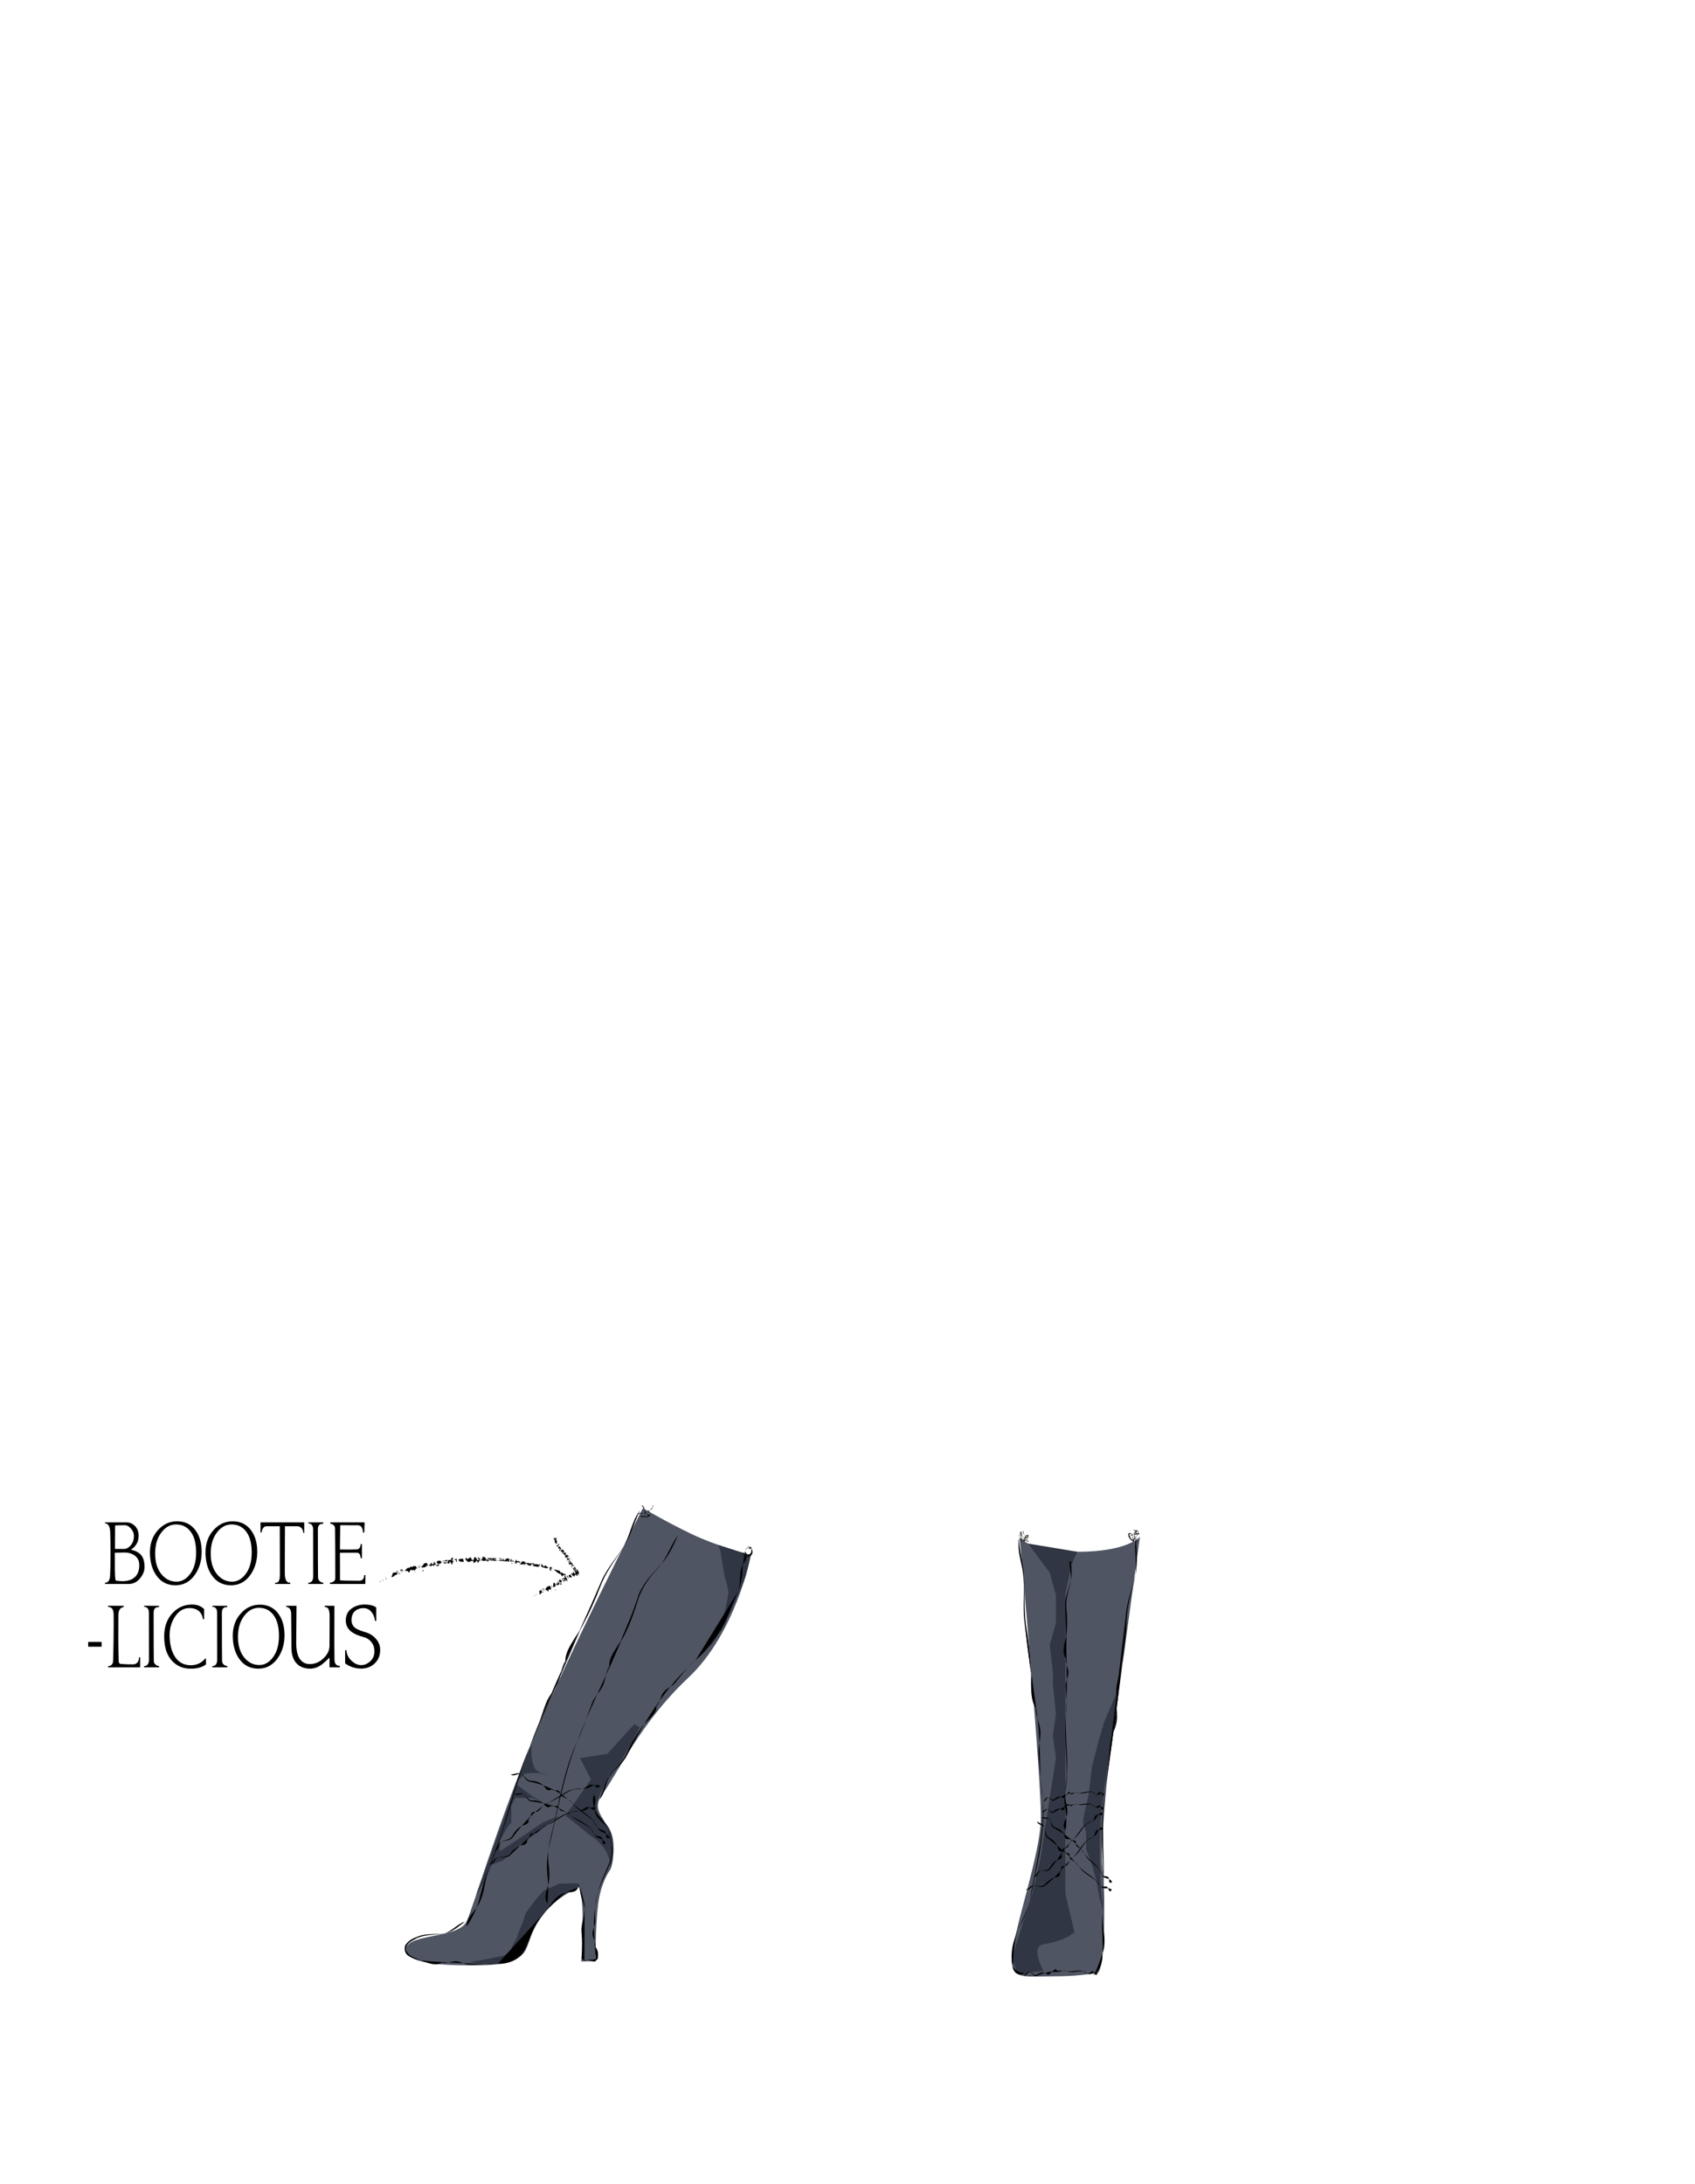 <?xml version="1.0" encoding="utf-8"?>
<!-- Generator: Adobe Illustrator 14.0.0, SVG Export Plug-In . SVG Version: 6.00 Build 43363)  -->
<svg version="1.2" baseProfile="tiny" id="Layer_4" xmlns="http://www.w3.org/2000/svg" xmlns:xlink="http://www.w3.org/1999/xlink"
	 x="0px" y="0px" width="610px" height="786px" viewBox="0 0 610 786" xml:space="preserve">
<path fill="#4F5562" d="M366.932,553c0,0,2.618,5.417,20.822,5.417S410.235,553,410.235,553s-11.733,85.678-11.984,88.839
	s-2.394,24.662-1.501,30.162s1.378,38.182-2.075,38.21s-5.771,0.99-16.429,0.99s-15.632,1.739-13.632-10.261
	s9.354-33.364,9.953-45.441C375.166,643.422,366.932,553,366.932,553z"/>
<path fill="#4F5562" d="M231.369,542.701c0,0-28.348,55.452-40.426,85.259c-13.16,32.473-20.109,56.71-22.915,63.257
	c-2.806,6.547-21.394,4.473-21.862,10.083c-0.467,5.611,14.125,5.954,24.792,5.954s16.99-1.661,18.597-6.453
	c1.418-4.226,3.363-9.438,7.861-14.125c4.498-4.687,10.797-7.535,10.797-7.535s0.902,1.069,1.305,6.359
	c0.609,7.988-0.342,20.319-0.342,20.319l5.117-0.059c0,0-0.031-12.521,0.949-20.461c0.98-7.939,4.209-12.223,4.209-12.223
	s2.156-3.277,0.74-11.277c-1.336-7.547-8.055-9.753-3.422-16.129c6.021-8.288,13.672-25.693,30.922-41.907
	s22.551-44.064,22.551-44.064s-12.451-3.398-21.326-7.648S231.369,542.701,231.369,542.701z"/>
<path fill="#303643" d="M228.23,620.511l-9.654,10.616l-9.826,1.538l3.917,7.669l-9.151,12.974l9.234,7.442
	c0,0,7.879,4.699,6.701,12.328c0,0,4.299-12.093-2.451-17.843s3.75-16.735,6.25-20.985s6.959-12.646,6.959-12.646L228.23,620.511z"
	/>
<path fill="#303643" d="M377.78,565.965l2.233,8.036v10l-2.233,8l1.117,9.514v4.397l1.116,10.755l-1.116,8.057l1.116,7.781
	l-2.233,14.535l-3.28,21.46l-3,13l-7.319,23l1.989,5.788l9.33-1.003c0,0-4.833-8.952,0-9.618s8.77-2.666,8.77-2.666l2.439-1.667
	l-3.31-13.834v-21.84v-35.165v-51.161l2.476-11.038l1.879-3.879l-17.72-2.942L377.78,565.965z"/>
<path fill="#303643" d="M401.656,609.646l-4.28,9.996l-2.376,8.19l-2,7.917l-1.25,10.199l-1.5,6.551c0,0-1,4.25,0,5s0.593,8,0.593,8
	l1.946,5c0,0,1.461,5,1.711,6s1.23,6.75,1.23,6.75l1.02,3.25c0,0-2.498-23.25,0.626-42.75S401.656,609.646,401.656,609.646z"/>
<path fill="#303643" d="M208.199,677.834c-1.032-0.167-6.949,0-6.949,0l-5.743,2.666c0,0-2.673,3-3.173,3.667
	s-3.167,4.334-3.167,4.334l-1,3.166c0,0-2,4.667-2,5.167s-2.334,4-2.167,4.5s-2.167,2.333-3,2.5s-4.667,0.896-5.5,1.115
	c-0.833,0.218-6.5,1.052-6.5,1.052s10,2.396,16.5-1.052c6.5-3.448,3.333-9.087,11-17.269c7.667-8.181,12.25-8.848,12.25-8.848
	L208.199,677.834z"/>
<path fill="#303643" d="M191.264,631.75c0,0,0.486,4.25,1.736,5.25s6.2,2.562,6.2,2.562L194.25,638c0,0-5,0.025-5.375,0.263
	c-0.375,0.238-3.375,3.576-3.375,3.576l5.764,4.312c0,0,4.236,2.647,5.236,2.624c1-0.024,2.7,0.976,2.7,0.976l-7.64-2.75h-6.06
	l-1.5,2.75v6l-2,2.75l-2.129,4v3.75l5.629-3.75l10-6.75l6.081-2.5L194,659l-8.5,6l-4.5,4.5l-4,1.5l-3,6.76l-2.606,4.039
	l19.87-54.625V631.75L191.264,631.75z"/>
<path fill="#303643" d="M259.27,558c0,0,1.426,9.775,1.783,10.311c0.357,0.536,0.893,3.567,1.07,4.459
	c0.177,0.893-1.427,7.668-1.427,7.668l-1.427,5.528v1.427c0,0,7.914-16.014,9.1-20.342c1.184-4.328,1.381-6.408,1.381-6.408
	l0.492-0.942l-11.779-3.752L259.27,558z"/>
<g>
	<path d="M243.848,552.834c-1.445,3.243-3.198,7.051-5.695,9.854c-3.193,3.345-6.464,6.719-8.299,11.12
		c-5.818,18.199-15.173,34.823-21.946,52.419c-4.937,12.177-7.261,25.7-10.253,38.115c-0.948,4.3-0.977,7.271-0.526,11.736
		c0.23,2.386,0.188,6.398-0.127,8.922c-1.602-2.377-0.036-4.946,0.437-7.354c0.549-2.78,0.084-5.41-0.137-8.071
		c-0.391-4.836,1.319-9.772,2.278-14.211c2.05-9.744,4.118-20.339,8.621-29.738c2.023-4.396,3.233-8.502,4.895-12.841
		c0.941-2.296,2.764-3.884,3.81-6.084c1.045-2.12,1.044-4.959,2.379-7.137c-0.041,0.168-0.015,0.339,0.088,0.518
		c-0.739-3.918,3.748-8.273,5.407-11.869c1.977-3.944,3.521-8.409,4.834-12.617c1.546-4.441,4.123-8.123,7.308-11.44
		c3.228-3.481,4.535-8.612,7.248-11.82"/>
</g>
<g>
	<path d="M229.949,544.605c0.328,0,1.238-0.558,1.197-0.188c-0.051,0.45-0.845,1.624-0.386,1.573l1.409-0.17
		c0.422-0.174,0.038,0.28,1.111-0.398l-0.483-0.438c-0.602-0.586-1.013-1.17-0.989-1.756c0.018-0.406-0.438-0.82-0.701-1.234
		l-0.089-0.154l-0.034-0.078l-0.008-0.02l-0.004-0.01l-0.002-0.005v-0.002l0,0c-3.628,0,4.941,0,4.059-0.001l0.001-0.002
		l0.013-0.039l0.017,0.297c-0.095,0.521-0.335,1.089-0.987,1.366c-1.111,0.441-0.86,0.302-0.667,0.767
		c0.283,0.303,0.245,0.172-0.062,0.059c-1.422-0.845,0.201-0.043,0.231,0.107l-0.221-0.226c0.211,0.224-0.613-0.67,0.449,0.466
		l-0.032-0.05c-0.063-0.092-0.188-0.278-0.267-0.445c0.113-0.77,1.43-1.135,1.424-1.981c-0.003-0.131-0.033-0.172-0.07-0.262
		c-0.02-0.025-0.041-0.113-0.065-0.086l-0.019,0.029v0.001c-7.087,0-1.965,0-3.546,0v0.001l0.002,0.002l0.002,0.004l0.005,0.008
		l0.01,0.016l0.041,0.061l0.369,0.482c0.235,0.324,0.393,0.65,0.107,0.973c-0.269,0.302,0.421,0.563,0.76,0.851
		c0.178,0.151-0.776,0.291-0.711,0.44c0.063,0.146,1.388,0.304,1.222,0.459c-0.042-0.01-0.146-0.019-0.319-0.024
		c1.236,0.095,1.445,0.233,1.342,0.381l-0.125,0.111l-0.01,0.007l-0.005,0.003l-0.002,0.001v0.001h-0.001
		c0.34-0.142-2.955,1.225-1.561,0.646l0.001-0.004l0.005-0.023l0.012-0.051l0.024-0.102c0.032-0.135,0.06-0.26,0.02-0.307
		c-0.175-0.212-0.576-0.224-1.185,0.008c-0.646,0.244-0.254-0.523-0.082-1.087c0.178-0.584-1.7,0.862-1.201-0.028"/>
</g>
<g>
	<path d="M267.137,559.48c0.098-0.216,0.397-1.209,0.368-0.916c-0.034,0.355-0.334,1.717-0.193,1.381
		c0.572-1.379,1.237-2.953,1.465-2.84c0.127,0.071,0.909-1.632,0.645-0.05c0.011,0.607-0.26,0.257,0.572,0.163
		c0.121,0.005,0.25,0.055,0.362,0.134l0.152,0.142c0.21,0.101,0.583,1.42-0.107,2.119c-1.287,1.002-1.148,0.383-1.4,0.388
		c0.104-0.804,0.143-0.808,0.417-0.65c-0.102,0.452,1.346-0.634,0.896-1.545c-0.016-0.385,0.146-0.429,0.118-0.64
		c-0.244-0.912-0.774-0.47-0.858-0.125c-0.359,0.562-0.08-0.518-0.157-0.51c-0.188,0.01-0.679,1.106-0.636,0.529
		c0.015-0.273-0.229,0.372-0.373,0.685c-0.076,0.164,0.151-0.763,0.104-0.708c-0.047,0.053-0.421,1.322-0.406,1.154
		c0.013-0.041,0.041-0.141,0.087-0.308c-0.676,2.379-0.316,0.779-0.357,0.745c-0.043-0.038-0.167,0.216-0.363,0.777
		c-0.209,0.597-0.05-0.209,0.027-0.727c0.079-0.537-0.55,1.729-0.359,0.765"/>
</g>
<g>
	<path d="M230.126,543.899c-1.809,3.892-3.054,8.438-5.302,12.046c-2.745,4.421-6.248,8.166-8.389,13.024
		c-8.374,19.818-18.063,39.121-25.603,59.121c-5.421,13.858-8.578,29.245-14.348,42.854c-1.988,4.666-2.771,7.921-4.121,12.938
		c-0.632,2.702-2.712,6.989-4.483,9.399c0.009-3.206,2.646-5.073,4.151-7.577c1.671-2.85,2.172-5.946,2.751-8.954
		c1.036-5.445,3.653-10.772,5.286-15.74c3.481-10.928,6.2-22.837,11.086-33.605c2.265-5.02,3.507-9.716,5.385-14.63
		c1.03-2.616,2.911-4.525,4.128-6.999c1.149-2.414,1.234-5.576,2.765-8.04c-0.053,0.188-0.035,0.375,0.06,0.565
		c-0.544-4.251,4.095-9.442,6.219-13.435c2.349-4.438,4.583-9.31,6.332-13.937c1.864-4.929,4.849-8.866,7.668-13.139
		c2.953-4.403,3.521-10.474,6.778-14.502"/>
</g>
<g>
	<path d="M167.122,691.67c-1.916,1.446-4.199,3.461-6.764,3.982c-3.174,0.659-6.304-0.041-9.48,1.034
		c-1.659,0.724-3.501,1.048-5.06,3.387c-0.93,3.809,2.425,4.277,3.627,4.845c3.398,0.967,6.709,0.896,10.023,1.178
		c6.613,0.364,13.254,0.739,19.675,0.578c10.525,0.501,10.101-11.413,16.864-18.517c2.208-2.387,3.791-4.087,6.423-6.143
		c1.402-1.116,3.933-2.33,5.632-2.851c-0.749,2.178-3.041,1.594-4.791,2.005c-1.998,0.514-3.647,2.028-4.834,3.819
		c-2.123,3.143-4.632,5.646-6.203,8.8c-1.574,3.255-2.513,6.746-4.508,9.372c-1.978,2.646-5.511,3.729-9.033,3.498
		c-3.301-0.221-6.267,0.325-9.52,0.354c-1.739,0.049-3.18-1.124-4.871-1.235c-1.634-0.165-3.559,0.943-5.294,0.485
		c0.122-0.023,0.232-0.11,0.335-0.271c-2.494,2.067-6.448-0.057-9.13-1.072c-1.396-0.713-3.234-0.965-4.113-3.204
		c0.082-2.79,2.445-3.291,3.686-4.155c3.24-1.501,6.089-1.173,9.281-1.632c3.312-0.448,5.606-3.803,8.423-4.43"/>
</g>
<g>
	<path d="M208.954,679.495c0.391,2.405,1.609,4.921,1.478,7.325c-0.165,2.96-1.445,5.738-1.146,8.61
		c0.25,2.929,0.296,5.905,0.05,8.913c0.445,0.521-1.045-0.364,0.989,1.31l0.521-0.177c0.345-0.104,0.675-0.199,0.996-0.231
		c0.768-0.169,1.283,0.274,2.54-0.403l-0.301-4.567c-0.424-6.031-0.764-12.298,0.906-18.354c0.811-4.229,3.149-8.581,4.516-12.134
		c1.295-3.512,0.438-6.99-0.591-10.925c-0.74-2.6-2.173-3.916-4.114-6.371c-1.15-1.242-1.958-4.688-0.999-6.622
		c1.228,2-0.221,3.681,0.202,5.736c0.399,2.153,1.964,3.404,3.182,4.553c2.381,2.099,2.507,5.475,2.991,8.021
		c1.488,5.289-3.731,11.425-5.347,18.156c-1.004,3.067-0.778,5.977-0.637,8.964c0.034,1.598-0.954,2.991-0.961,4.575
		c0.016,1.531,1.29,3.177,1.076,4.801c-0.039-0.107-0.14-0.199-0.311-0.274c1.215,1.021,1.352,2.491,1.183,4.017l-0.036,0.287
		l-0.02,0.144l-0.006,0.036l-0.003,0.019v0.005c-0.452,0.428,1.011-0.954-1.013,0.959h-0.003l-0.01-0.001l-0.076-0.01l-0.61-0.087
		c-0.406-0.07-0.827-0.176-1.175-0.276c-0.619-0.216-1.264-0.185-1.895-0.062c-1.102-3.59,0.339-6.004-0.546-8.926
		c-0.482-2.882,0.259-5.555,0.603-8.465c0.368-2.997-2.222-6.004-1.425-8.944"/>
</g>
<g>
	<path d="M215.82,647.321c1.167-2.524,1.748-5.647,3.368-7.915c1.941-2.805,4.985-4.683,6.482-7.793
		c6.37-12.344,14.018-24.788,24.626-34.123c7.328-6.884,11.642-15.276,14.979-24.253c1.373-2.992,1.85-5.161,1.94-8.473
		c0.153-1.766,0.47-4.61,1.037-6.391c1.343,1.866-0.36,3.596-1.14,5.207c-0.913,1.895-0.719,3.881-0.897,5.868
		c-0.202,3.523-2.4,7.133-3.431,10.104c-2.417,6.562-6.922,13.324-12.873,18.251c-2.77,2.308-4.632,4.974-6.834,7.655
		c-1.173,1.427-3.029,1.967-4.21,3.407c-1.188,1.381-1.255,3.719-2.592,5.071c0.045-0.122,0.029-0.268-0.054-0.439
		c0.53,3.363-3.638,5.664-5.309,8.124c-1.897,2.672-3.831,5.599-5.041,8.631c-1.285,3.221-3.722,5.404-5.892,7.987
		c-2.174,2.736-1.932,7.069-4.42,9.464"/>
</g>
<g>
	<path d="M176.262,670.829c0.979-0.692,1.676-2.112,2.799-2.364c1.399-0.273,3.213,0.324,4.309-0.658
		c4.33-4.039,8.28-8.437,13.422-11.061c3.497-1.775,6.725-5.284,11.187-4.941c1.459,0.096,2.3-0.176,3.586-0.998
		c0.695-0.41,2.008-0.514,2.821-0.304c-0.6,1.688-1.512,0.229-2.384-0.108c-0.977-0.363-1.713,0.386-2.444,0.901
		c-1.279,1.014-3.127,0.39-4.502,0.946c-2.966,1.147-5.416,3.614-8.466,4.557c-1.426,0.46-2.249,1.665-3.294,2.646
		c-0.562,0.519-1.622,0.009-2.229,0.434c-0.59,0.408-0.591,1.934-1.336,2.165c0.022-0.062,0.007-0.171-0.051-0.338
		c0.426,2.603-1.939,2.076-2.994,2.644c-1.167,0.64-2.27,1.567-3.135,2.719c-0.933,1.215-2.473,1.121-3.924,1.248
		c-1.465,0.145-1.881,2.897-3.554,2.561"/>
</g>
<g>
	<path d="M178.162,666.009c0.723-0.944,0.993-2.571,2.081-3.103c1.32-0.668,3.256-0.434,4.149-1.62
		c3.65-4.779,7.657-9.653,13.016-12.527c3.632-1.939,7.124-5.511,11.78-5.112c1.521,0.11,2.41-0.138,3.79-0.932
		c0.743-0.396,2.123-0.45,2.966-0.215c-0.7,1.666-1.592,0.18-2.491-0.188c-1.007-0.39-1.809,0.347-2.595,0.847
		c-1.376,0.997-3.284,0.343-4.74,0.905c-3.142,1.153-5.756,3.666-8.921,4.754c-1.481,0.541-2.342,1.787-3.392,2.862
		c-0.564,0.567-1.685,0.123-2.301,0.61c-0.598,0.475-0.521,2.016-1.276,2.318c0.02-0.063-0.002-0.174-0.071-0.336
		c0.602,2.582-1.841,2.296-2.867,3.028c-1.132,0.8-2.144,1.916-2.831,3.22c-0.734,1.377-2.273,1.581-3.688,2.086
		c-1.474,0.529-1.09,3.318-2.777,3.502"/>
</g>
<g>
	<path d="M185.202,645.512c0.971,0.105,2.31-0.515,3.136,0.092c1.027,0.71,1.512,2.414,2.717,2.618
		c5.017,0.565,10.306,1.938,14.344,5.019c2.811,2.094,6.8,3.063,8.415,6.537c0.549,1.167,1.212,1.589,2.454,1.979
		c0.663,0.21,1.439,0.944,1.729,1.622c-1.534,0.779-1.008-0.836-1.195-1.597c-0.217-0.879-1.106-0.938-1.874-1.134
		c-1.396-0.349-1.713-2.073-2.682-2.87c-2.118-1.688-5.056-2.598-6.965-4.682c-0.886-0.999-2.2-1.138-3.431-1.516
		c-0.646-0.215-0.617-1.34-1.203-1.649c-0.577-0.29-1.812,0.425-2.316-0.027c0.061-0.016,0.146-0.084,0.261-0.218
		c-1.982,1.716-2.476-0.448-3.392-0.997c-0.976-0.641-2.271-0.832-3.52-0.792c-1.336,0.073-1.979-1.174-2.916-2.019
		c-0.979-0.926-2.939,0.865-3.703-0.455"/>
</g>
<g>
	<path d="M183.957,638.545c1.051,0.006,2.499-0.854,3.478-0.168c1.233,0.716,1.808,2.534,3.153,2.729
		c5.497,1.075,11.266,3.741,15.386,7.791c2.889,2.826,7.075,4.513,8.803,8.354c0.585,1.316,1.353,1.811,2.689,2.318
		c0.72,0.262,1.602,1.029,1.972,1.761c-1.547,0.789-1.159-0.921-1.4-1.706c-0.282-0.93-1.218-1.059-2.056-1.328
		c-1.51-0.515-1.856-2.387-2.876-3.363c-2.215-2.095-5.346-3.594-7.248-6.21c-0.909-1.215-2.315-1.633-3.613-2.303
		c-0.688-0.359-0.561-1.551-1.196-1.979c-0.616-0.421-2.044,0.125-2.535-0.49c0.065-0.001,0.162-0.057,0.295-0.172
		c-2.264,1.402-2.646-0.988-3.68-1.647c-1.082-0.774-2.473-1.236-3.857-1.298c-1.482,0.012-2.211-1.306-3.336-2.171
		c-1.201-1.023-3.124,1.027-4.146-0.186"/>
</g>
<g>
	<path d="M385.844,562.394c-1.677-1.724,0.084,1.107-0.267,2.012c0.136,1.344,0.126,2.682-0.091,4
		c-0.587,3.093-2.263,5.967-2.169,9.171c0.279,13.114,0.999,26.227,0.338,39.198c-0.545,9.064,1.377,18.381-0.218,27.407
		c-0.531,3.047-0.396,5.08,0.132,8.166c0.281,1.649,0.247,4.419-0.068,6.152c-1.601-1.635-0.042-3.399,0.403-5.07
		c0.515-1.931-0.033-3.759-0.395-5.595c-0.66-3.322,0.45-6.861,0.419-10.087c-0.056-6.93-1.146-14.295-0.21-21.432
		c0.389-3.322-0.09-6.282-0.239-9.482c-0.072-1.711,0.966-3.184,1.014-4.865c0.05-1.632-1.15-3.444-0.862-5.18
		c0.034,0.118,0.131,0.22,0.298,0.307c-2.325-2.283-0.401-6.266-0.118-8.996c0.29-3.028,0.298-6.304-0.035-9.317
		c-0.354-3.203,0.718-6.058,1.504-9.095c0.367-1.518,0.072-3.334-0.135-4.945c-0.117-0.818-0.242-1.607-0.312-2.288
		c-0.022-0.356-0.106-0.49-0.054-0.686c0.222,0.731,1.411,0.897,1.614,0.424"/>
</g>
<g>
	<path d="M366.779,554.188c0.13,4.437,1.584,8.994,1.747,13.271c0.214,5.261-0.448,10.341,0.083,15.479
		c1.213,10.854,2.795,21.573,4.368,32.312c1.717,10.774,0.887,21.787,2.216,32.312c0.805,7.823-0.359,15.646-1.789,23.218
		c-1.709,7.243-2.392,15.366-6.237,22.089c-2.148,4.473-3.375,7.93-3.063,12.591c0.069,2.775,1.809,4.534,4.842,4.544
		c-2.755,1.852-5.01-1.181-4.377-3.118c0.053-2.415,0.282-5.397,0.735-8.334c0.794-5.417,4.693-10.267,5.537-16.024
		c1.987-11.127,5.175-23.416,4.312-35.717c-0.365-5.439-1.029-10.265-1.371-15.571c-0.18-2.829,0.794-5.396,0.638-8.223
		c-0.112-2.751-1.664-5.546-1.735-8.441c0.059,0.187,0.175,0.334,0.356,0.441c-2.752-3.279-1.714-10.249-2.046-14.784
		c-0.278-5.086-0.886-10.367-1.771-15.415c-0.658-5.111-0.491-9.994-0.569-15.18c-0.098-5.292-2.961-10.871-1.845-16.172"/>
</g>
<g>
	<path d="M408.77,553.766c0.291,3.834,0.696,8.542-0.071,12.552c-0.996,4.959-3.07,9.497-3.494,14.63
		c-1.328,20.838-4.381,41.734-7.375,62.225c-1.957,14.479,0.161,29.339-0.924,43.846c-0.471,4.922-0.286,8.163-0.025,13.217
		c-0.323,2.766,0.768,7.121-3.27,10.64c2.027-4,2.293-5.867,3.479-8.842c0.778-3.152,0.271-6.158-0.067-9.121
		c-0.628-5.354,0.273-11.082,0.129-16.223c-0.588-11.083-1.13-22.874,0.812-34.239c0.87-5.253,0.997-9.971,1.614-15.057
		c0.342-2.715,1.742-4.945,2.241-7.598c0.509-2.56-0.28-5.571,0.305-8.304c0.011,0.188,0.088,0.354,0.239,0.503
		c-1.88-3.756,0.835-9.983,1.574-14.314c0.823-4.812,1.385-9.997,1.533-14.804c0.157-5.117,1.667-9.664,2.84-14.499
		c1.148-4.954-0.325-10.869,0.448-15.174"/>
</g>
<g>
	<path d="M368.487,710.708c0.629-0.262,1.308-1.335,2.017-1.082c0.863,0.273,1.607,1.734,2.447,1.418
		c3.455-1.336,7.405-2.335,10.874-1.723c2.476,0.445,5.14-1.046,7.352,0.688c0.774,0.63,1.335,0.437,2.136-0.077
		c0.429-0.282,1.131-0.247,1.601,0.068c-0.346,1.599-0.904,0.042-1.323-0.403c-0.496-0.515-0.953,0.034-1.448,0.396
		c-0.906,0.639-1.781-0.595-2.613-0.624c-1.814-0.106-3.974,0.77-5.818-0.113c-0.859-0.411-1.756,0.133-2.678,0.332
		c-0.489,0.104-0.757-0.905-1.228-0.913c-0.455-0.008-1.119,1.229-1.565,0.988c0.037-0.037,0.078-0.135,0.123-0.303
		c-0.925,2.366-1.781,0.62-2.531,0.504c-0.816-0.148-1.728,0.073-2.544,0.635c-0.861,0.614-1.599-0.337-2.43-0.778
		c-0.906-0.491-1.618,1.898-2.482,0.957"/>
	<path d="M219.373,600.082c-0.739-3.918,3.748-8.273,5.407-11.869c1.977-3.944,3.521-8.409,4.834-12.617"/>
	<path d="M216.435,568.97c-8.374,19.818-18.063,39.121-25.603,59.121"/>
	<path d="M179.143,706.674c10.525,0.501,10.101-11.413,16.864-18.517"/>
	<path d="M210.33,705.43c-1.102-3.59,0.339-6.004-0.546-8.926c-0.482-2.882,0.259-5.555,0.603-8.465"/>
	<path d="M250.296,597.49c7.328-6.884,11.642-15.276,14.979-24.253"/>
	<path d="M383.631,596.789c0.034,0.118,0.131,0.22,0.298,0.307c-2.325-2.283-0.401-6.266-0.118-8.996"/>
	<path d="M368.609,582.938c1.213,10.854,2.795,21.573,4.368,32.312"/>
	<path d="M405.204,580.947c-1.328,20.838-4.381,41.734-7.375,62.225"/>
	<path d="M381.032,709.588c-0.489,0.104-0.757-0.905-1.228-0.913c-0.455-0.008-1.119,1.229-1.565,0.988"/>
</g>
<g>
	<path d="M373.364,655.533c0.755,0.654,2.224,0.932,2.543,1.916c0.396,1.195-0.114,2.935,0.882,3.754
		c4.052,3.342,8.292,6.49,11.401,10.288c2.256,2.71,5.848,3.855,7.506,6.849c0.626,0.984,1.396,1.323,2.534,1.146
		c0.607,0.023,1.342,0.049,1.853,0.516c-0.665,1.471-1.154-0.133-1.423-0.701c-0.385-0.755-1.092-0.316-1.827-0.378
		c-1.37,0.022-1.791-1.688-2.68-2.347c-1.932-1.521-4.719-2.788-6.04-5.247c-0.604-1.144-1.836-1.578-2.845-2.352
		c-0.544-0.409-0.141-1.45-0.567-1.932c-0.418-0.463-1.881-0.216-2.146-0.859c0.061,0.012,0.165-0.021,0.322-0.099
		c-2.478,0.776-2.078-1.477-2.652-2.354c-0.646-0.98-1.586-1.855-2.72-2.475c-1.213-0.658-1.167-2.058-1.408-3.332
		c-0.255-1.333-2.922-1.04-2.799-2.547"/>
</g>
<g>
	<path d="M374.909,653.923c0.808,0.235,2.249-0.158,2.782,0.683c0.7,0.944,0.457,2.695,1.485,3.164c4.162,2.17,8.32,5.33,10.97,9.15
		c1.901,2.73,5.266,4.172,6.284,7.377c0.358,1.137,1.04,1.489,2.156,1.72c0.603,0.117,1.324,0.57,1.641,1.171
		c-1.257,1.091-1.002-0.6-1.158-1.227c-0.19-0.788-0.961-0.736-1.688-0.854c-1.285-0.299-1.382-1.941-2.107-2.754
		c-1.617-1.729-4.155-3.152-5.188-5.595c-0.478-1.144-1.647-1.612-2.594-2.361c-0.504-0.4-0.04-1.411-0.459-1.87
		c-0.403-0.448-1.842-0.174-2.079-0.783c0.059,0.009,0.162-0.025,0.316-0.106c-2.445,0.871-2-1.28-2.626-2.06
		c-0.66-0.869-1.646-1.567-2.793-1.903c-1.214-0.34-1.338-1.615-1.869-2.697c-0.592-1.203-2.849,0.183-3.177-1.158"/>
</g>
<g>
	<path d="M372.235,675.334c0.736-0.629,1.135-1.992,2.047-2.129c1.139-0.131,2.753,0.502,3.508-0.447
		c3.12-3.7,5.153-7.847,8.383-10.806c2.243-2.045,3.281-5.641,6.659-6.529c1.109-0.313,1.583-0.823,2.064-1.918
		c0.264-0.581,1.033-1.168,1.688-1.297c0.542,1.625-0.873,0.771-1.609,0.799c-0.846,0.028-0.995,0.859-1.249,1.534
		c-0.44,1.231-2.046,1.23-2.857,1.997c-1.719,1.646-2.682,4.27-4.84,5.487c-1.009,0.567-1.243,1.766-1.831,2.714
		c-0.313,0.512-1.331,0.137-1.708,0.556c-0.368,0.401,0.061,1.807-0.506,2.057c0.004-0.057-0.037-0.155-0.129-0.305
		c1.012,2.347-1.155,1.962-1.89,2.504c-0.81,0.649-1.595,1.443-2.138,2.514c-0.601,1.12-1.873,1.064-3.092,1.039
		c-1.202,0.006-1.256,2.663-2.65,2.267"/>
</g>
<g>
	<path d="M369.336,679.981c0.967-0.433,1.787-1.662,2.771-1.571c1.22,0.176,2.756,1.163,3.795,0.293
		c4.312-3.125,6.885-7.312,10.312-10.397c2.445-2.148,3.431-5.916,6.864-7.151c1.145-0.426,1.597-1.03,2.031-2.207
		c0.234-0.628,0.99-1.321,1.661-1.539c0.672,1.584-0.857,0.902-1.611,1.02c-0.868,0.133-0.969,1-1.193,1.728
		c-0.396,1.321-2.068,1.471-2.873,2.331c-1.728,1.815-2.705,4.63-5.03,5.897c-1.074,0.585-1.345,1.865-2.068,2.793
		c-0.379,0.516-1.399,0.096-1.827,0.507c-0.42,0.387-0.127,1.88-0.764,2.088c0.013-0.058-0.017-0.159-0.09-0.316
		c0.707,2.451-1.549,1.886-2.395,2.356c-0.941,0.621-1.979,1.2-2.803,2.204c-0.909,1.035-2.242,0.76-3.507,0.407
		c-1.238-0.29-2.105,2.289-3.438,1.559"/>
</g>
<g>
	<path d="M375.558,647.989c0.51-0.3,0.976-1.407,1.584-1.196c0.747,0.253,1.503,1.553,2.157,1.183
		c2.656-1.706,5.854-3.152,8.794-2.821c2.068,0.24,4.3-1.374,6.147,0.33c0.64,0.597,1.104,0.44,1.794-0.056
		c0.368-0.271,0.963-0.217,1.342,0.11c-0.364,1.589-0.755,0.019-1.098-0.438c-0.402-0.526-0.811,0.009-1.231,0.356
		c-0.768,0.634-1.481-0.56-2.184-0.577c-1.528-0.052-3.305,0.938-4.87,0.218c-0.73-0.346-1.463,0.274-2.212,0.566
		c-0.397,0.148-0.683-0.827-1.073-0.79c-0.381,0.033-0.842,1.327-1.226,1.16c0.027-0.042,0.054-0.146,0.078-0.317
		c-0.569,2.461-1.402,0.805-2.032,0.768c-0.68-0.038-1.399,0.308-2.014,0.92c-0.646,0.65-1.331-0.129-2.072-0.535
		c-0.791-0.438-1.179,1.982-1.982,1.098"/>
</g>
<g>
	<path d="M375.097,652.023c0.59-0.241,1.198-1.288,1.776-1.009c0.713,0.349,1.42,1.704,2.127,1.323
		c2.789-1.584,5.722-3.312,8.714-2.984c2.014,0.209,4.467-1.275,6.2,0.659c0.571,0.665,1.037,0.624,1.833,0.254
		c0.425-0.197,1.036-0.032,1.347,0.355c-0.725,1.481-0.755-0.117-1.035-0.632c-0.318-0.594-0.845-0.146-1.321,0.122
		c-0.863,0.496-1.425-0.778-2.171-0.851c-1.595-0.205-3.395,0.736-4.951,0.035c-0.736-0.362-1.46,0.315-2.186,0.614
		c-0.387,0.159-0.697-0.812-1.086-0.764c-0.375,0.054-0.779,1.383-1.164,1.214c0.025-0.042,0.047-0.146,0.065-0.318
		c-0.479,2.475-1.36,0.82-1.981,0.824c-0.676-0.007-1.379,0.285-2.021,0.9c-0.688,0.652-1.37-0.141-2.073-0.645
		c-0.718-0.528-1.46,1.835-2.168,0.863"/>
</g>
<g>
	<path d="M409.186,551.284c-0.709,0.087-0.99,1.099-1.229,0.946c-0.388-0.302-1.782-0.957-1.913-0.177
		c0.255,1.019-0.317,0.521,1.145,2.383c0.493-0.258,0.818-0.604,0.968-0.872c0.157-0.2,0.161-0.663,0.174-0.846l0.022-0.237
		l0.036-0.06l0.007-0.005l0.003-0.001c-1.04-1.767,1.417,2.407,1.162,1.979l0,0l0,0l-0.001,0.002l-0.003,0.006l-0.011,0.018
		l-0.023,0.027c-0.114,0.102,0.031,0.502,0.201,0.653c0.104,0.13,0.188,0.188,0.142,0.171c-0.023-0.007-0.081-0.029-0.187-0.062
		l-0.193-0.054l-0.126-0.029l-0.071-0.014l-0.02-0.004l-0.005-0.002c0.494,1.44-0.675-1.964-0.555-1.612l0,0l-0.002,0.001
		l-0.005,0.001l-0.022,0.005c-0.403-0.344-0.34,1.388-0.569-0.259c0.001-0.309,0.062-0.307,0.226-0.03
		c0.418,1.553-0.155,0.104-0.262-0.315c-0.04-0.117-0.062-0.173-0.075-0.181h-0.004h-0.001h-0.001l0,0l0,0l0,0
		c0.121,0.663-0.271-1.482,0.271,1.486v-0.002l-0.003-0.013l-0.008-0.047l-0.006-0.092l0.098-0.321l0.222-0.184l0.1-0.005h0.007
		l0.003-0.001h0.001h0.001l0,0c-0.104-0.333,0.906,2.899,0.479,1.532h0.002h0.017l0.034,0.004l0.076,0.01
		c0.214,0.033,0.474,0.141,0.467,0.125c-0.188-0.07-0.662-1.049-0.205-0.731l0.04,0.028l0.006-0.005l0.001-0.001l0,0l0,0
		c-2.545-4.324-0.705-1.199-1.272-2.164l0,0h-0.001h-0.001l-0.004,0.002l-0.005,0.016l0.063,0.167c0.07,0.159,0.16,0.405,0.171,0.6
		c-0.014,0.217-0.45-0.619-0.436-0.529c0.028,0.119,0.237,1.375,0.045,1.204c0.005-0.042,0.001-0.144-0.015-0.315
		c0.013,2.466-0.733,0.764-0.774,0.705c-0.902-1.092-0.385-0.815-0.956-1.676c-0.218-0.76,0.803-0.725,1.366-0.327
		c0.188,0.345,0.858-2.012,1.482-0.843"/>
</g>
<g>
	<path d="M367.517,554.754c0.046-0.268-0.182-1.291,0.077-1.082c0.318,0.256,0.958,1.5,1.002,1.095
		c0.13-0.639,0.056-1.994,0.689-2.011c0.38,0.699,0.604,1.027,0.521,1.383c-0.035,0.117,0.041,0.265,0.154,0.407l0.187,0.212
		l0.048,0.051l0.006,0.008l0.002,0.001v0.001c-4.715-0.571-1.311-0.159-2.363-0.286l-0.008-0.001l-0.032-0.002l-0.13-0.008
		l-0.259-0.011c-0.257-0.017-0.889,0.02-0.833,0.018c-0.146,0.002-0.195,0.072-0.192-0.069c0.012-0.051,0.054-0.11,0.137-0.187
		l0.155-0.128l0.05-0.035l0.026-0.02l0.013-0.01l0.005-0.003l0.002-0.001l0.001-0.001c4.765-3.634,1.319-1.007,2.384-1.817
		l-0.001,0.01l-0.022,0.158c-0.107,0.599,0.062,0.566,0.604,0.334c0.289-0.124,0.459,0.072,0.344,0.392
		c-1.22,1.055-0.22-0.138-0.054-0.582c0.204-0.504-0.286-0.201-0.617-0.008c-0.153,0.088-0.236,0.088-0.283,0.034l-0.047-0.113
		l-0.01-0.079l-0.001-0.011v-0.004v-0.001v-0.001c-0.959,0.731,2.146-1.637-2.149,1.64v0.001l-0.003,0.003l-0.015,0.013
		l-0.028,0.025c-0.161,0.14-0.401,0.281-0.368,0.343c0.044,0.081,0.141,0.112,0.244,0.087c0.574,0.076-1.193-0.159,3.075,0.208
		c-0.188-0.221-0.288-0.467,0.03-0.578c0.285-0.104-0.317-0.424-0.552-0.726c-0.121-0.167,0.781,0.148,0.748,0.058
		c-0.035-0.086-1.157-0.815-0.961-0.848c0.033,0.026,0.119,0.086,0.268,0.178c-0.212,1.549-0.321,0.66-0.632,0.479
		c-0.181,0.023-0.298,0.339-0.254,0.943c0.036,0.663-0.395-0.049-0.764-0.463c-0.395-0.425,0.309,1.824-0.23,0.98"/>
</g>
<g>
	<path d="M407.351,553.995c0.059-0.235,0.148-1.325,0.338-1.036c0.253,0.359-0.124,1.733-0.032,1.377
		c0.13-0.146,0.344-0.246,0.521-0.371l0.283-0.174l0.036-0.021l0.005-0.002l0.002-0.002h0.001c-0.961,1.599,1.312-2.178,1.076-1.789
		l-0.009,0.005l-0.02,0.007l-0.07,0.025l-0.146,0.051c-0.391,0.13-0.802,0.225-1.204,0.262c-0.412,0.007-0.794,0.058-1.032,0.115
		l-0.312,0.017l-0.114-0.035l-0.049-0.032l-0.023-0.02l-0.011-0.011l-0.006-0.006l-0.002-0.003l-0.001-0.001l0,0
		c-0.291,0.407,2.525-3.56,1.334-1.88l0.002,0.002c0.435,0.538,2.222-0.274,1.593,1.269c-0.195,0.533,0.029,0.547,0.484,0.248
		c0.014-0.187-0.169-0.366-0.423-0.365c-0.351,0.396-0.312,1.322-0.077,1.771c-0.415-1.206-0.057-1.004,0.527-1.792
		c0.665-0.163-0.06-0.03-0.281,0.24c-0.602,0.347-0.043-0.61-0.224-0.762c-0.203-0.154-0.612-0.117-0.978-0.146l-0.451-0.127
		l-0.131-0.152l-0.029-0.105l-0.004-0.062v-0.016v-0.01c1.206-1.697-1.643,2.313-1.349,1.9v0.001l0,0v0.002l0.001,0.005l0.003,0.035
		c-0.002,0.356,0.396-0.188,0.795-0.327c0.217-0.063-0.318,0.719-0.215,0.699c0.133,0.018,1.178-0.805,1.155-0.604
		c-0.035,0.025-0.11,0.097-0.232,0.222c1.778-1.726,0.876-0.322,1.043-0.137l0.149,0.09c-1.121,2-0.438,0.573-0.758,1.058
		c-0.169,0.073-0.365,0.219-0.585,0.44c-0.375,0.55-0.012-0.244-0.182-0.769c-0.225-0.565-0.156,1.854-0.432,0.886"/>
</g>
<g>
	<path d="M368.315,551.053c-0.047,0.293,0.35,1.264,0.106,1.072c-0.302-0.229-1.159-1.332-1.088-0.949
		c0.156,0.774,0.356,1.59,0.438,2.248l0.034,0.463l-0.003,0.205l-0.007,0.094l-0.005,0.046l-0.002,0.021h-0.001
		c0.875,1.383-1.191-1.883-0.979-1.547v-0.001v-0.003l0.001-0.005l0.001-0.011c0.02-0.224,0.081-0.382,0.204-0.449
		c0.173-0.094,0.084-0.582,0.104-0.911l0.013-0.114l0.011-0.05l0.005-0.011l0.002-0.006l0.001-0.004l0,0
		c0.403,1.239-0.906-2.777,0.906,2.78l0.001-0.001l0.003-0.003l0.027-0.043c0.074-0.119,0.116-0.259,0.112-0.403
		c-0.092-0.49-0.142-0.253,0.136-0.13c0.958,0.541,0.033,0.086,0.708,0.69c0.155,0.296-0.106,0.588-0.452,0.497
		c-1.064-1.217,0.136-0.229,0.671-0.217c0.625-0.024,0.114-0.259-0.173-0.485c-1.115-0.632-1.009-0.911-0.892-0.403l-0.045,0.32
		l-0.073,0.143l-0.022,0.033v0.001c-0.342-1.146,0.764,2.563-0.766-2.566v0.002v0.001v0.003l-0.001,0.006v0.012l-0.001,0.051
		l0.012,0.437c0.002,0.281-0.041,0.498-0.327,0.348c-0.269-0.145,0.01,0.499,0.083,0.857c0.972,1.431,0.801,1.037,1.056,1.303
		c0.031-0.094-0.603-1.26-0.451-1.156c0.018,0.038,0.069,0.127,0.158,0.276c-1.239-2.14-0.224-0.846-0.108-0.893
		c0.124-0.049,0.091-0.354-0.119-0.924c-0.221-0.606,0.332,0.015,0.722,0.383c0.359,0.406-0.604-1.75,0.041-0.986"/>
</g>
<g>
	<g>
		<path d="M136.782,569.061l-0.142,0.19c0.116,0.022,0.35,0.022,0.473-0.008c-0.082-0.174-0.188-0.149-0.352-0.112"/>
		<path d="M137.606,568.823c0.005-0.267,0.279-0.277,0.481-0.194l-0.435,0.171"/>
		<path d="M138.585,567.374c0.009,0.119-0.069,0.156,0.028,0.276c0.137-0.074,0.041-0.123,0.042-0.135"/>
		<path d="M138.818,568.212c0.127,0.06,0.215,0.062,0.34-0.122l-0.136-0.153c-0.095,0.084-0.217,0.209-0.251,0.3"/>
		<path d="M140.439,567.493c0.325-0.136,0.507-0.173,0.661-0.481c0.145-0.287-0.003-0.537,0.3-0.727
			c-0.328-0.354,0.494-0.443,0.652-0.301c0.469-0.548,0.954,0.069,1.028,0.554c-0.438,0.036-0.692,0.206-1.012,0.398
			c-0.293,0.18-0.528,0.604-0.873,0.585c-0.196-0.479-0.595,0.216-0.919-0.137"/>
		<path d="M143.399,566.185c-0.001,0.103-0.005,0.177,0.052,0.264c0.066-0.198,0.189-0.3,0.357-0.191l-0.155,0.156
			c0.146,0.022,0.258-0.012,0.4-0.079c-0.16-0.335-0.868-0.309-0.647,0.021"/>
		<path d="M144.053,564.887c-0.07,0.125-0.119,0.207-0.041,0.34l0.287-0.092l-0.031-0.145c0.244,0.166,0.528,0.104,0.739-0.073
			c0.037-0.007-0.095-0.086-0.088-0.077l-0.17,0.096c-0.018-0.577-0.461,0.107-0.815-0.065"/>
		<path d="M144.7,565.799c-0.049-0.094-0.1,0.03-0.091-0.082l0.215-0.178c-0.01,0.209,0.014,0.201-0.223,0.281l0.047-0.174"/>
		<path d="M142.495,565.572c0.182-0.203,0.703-0.318,0.753,0.041c0.053,0.36-0.46,0.299-0.344-0.14l-0.341,0.128"/>
		<path d="M146.013,564.759c0.496-0.167,0.677-0.855,1.333-0.501c0.228-0.339,0.6-0.772,1.01-0.296
			c0.143-0.298,0.469-0.276,0.606-0.544l0.148,0.279c0.383-0.312,0.8-0.102,0.651,0.436c0.179-0.022,0.364-0.006,0.496,0.052
			c-0.148,0.211-0.429,0.163-0.607,0.33c-0.157,0.147-0.191,0.479-0.317,0.667c-0.222-0.033-0.425-0.17-0.492-0.398l-0.16,0.143
			l0.022,0.141c-0.162,0.075-0.353,0.07-0.518-0.011l0.005-0.282c-0.138,0.133-0.381,0.215-0.573,0.209
			c0.067,0.139,0.012,0.283,0.048,0.411c-0.08-0.014-0.202,0.041-0.305,0.002c0.274,0.541-0.563,0.523-0.633-0.068
			c-0.242-0.018-0.489-0.12-0.677,0.033c-0.202-0.278-0.332,0.021-0.564-0.026c0.226-0.213,0.497-0.296,0.683-0.454l-0.161-0.117
			C146.027,564.611,146.012,564.76,146.013,564.759"/>
		<path d="M144.012,565.569c0.188-0.187,0.232-0.169,0.439-0.26c0.172-0.071,0.225-0.224,0.452-0.137
			c0.204,0.076,0.22,0.148-0.011,0.222c0.003-0.001-0.137-0.031-0.177-0.021l-0.233,0.1c-0.088-0.211-0.354,0.105-0.473,0.152
			l-0.065-0.089"/>
		<path d="M150.53,564.114c0.154-0.067,0.582-0.276,0.702-0.098c-0.07,0.113-0.597,0.29-0.678,0.091"/>
		<path d="M150.333,563.641c0.116,0.028,0.762-0.479,0.829-0.239c0.058,0.205-0.345,0.12-0.422,0.137l-0.389,0.18"/>
		<path d="M151.478,563.817c0.189,0.051,0.423-0.153,0.435-0.347l0.471-0.129c-0.016-0.095-0.045-0.148-0.141-0.185
			c0.09-0.394,0.726-0.688,1.106-0.711c0.409-0.029,0.423,0.211,0.468,0.536c0.018,0.13-0.088,0.075,0.003,0.195
			c0.05,0.064,0.21,0.07,0.276,0.156c-0.185,0.336-0.549,0.097-0.654-0.191c-0.046,0.135,0.047,0.252,0.021,0.371
			c-0.027,0.126-0.027,0.068-0.098,0.172c-0.131,0.203-0.277,0.228-0.506,0.271c-0.233,0.046-0.466,0.107-0.701,0.104
			c-0.274-0.006-0.413-0.104-0.638-0.176"/>
		<path d="M151.969,565.04c-0.17,0.284,0.293,0.267,0.462,0.333c0.114-0.416-0.349-0.387-0.537-0.203"/>
		<path d="M149.051,565.729c0.117,0.084,0.424,0.152,0.37-0.09L149.051,565.729"/>
		<path d="M154.525,563.25c-0.162-0.076-0.018-0.202,0.115-0.243c0.157-0.049,0.163,0.091,0.285-0.052
			c0.066-0.08,0.042-0.213,0.077-0.289c0.062-0.121,0.184-0.186,0.203-0.331c0.051,0.056,0.201,0.132,0.224,0.2
			c0.043,0.137-0.126,0.198-0.075,0.309c0.105,0.233,0.501-0.087,0.663,0.027c0.069-0.141,0-0.274,0.04-0.414
			c0.036-0.133,0.184-0.305,0.242-0.438c0.039,0.14,0.194,0.135,0.245,0.235c0.057,0.115-0.073,0.265-0.048,0.371
			c0.074,0.309,0.241-0.043,0.452,0.188c-0.121,0.321-0.132,0.188-0.402,0.216c-0.316,0.029-0.253,0.177-0.192,0.431
			c-0.155-0.008-0.634-0.07-0.703-0.24c-0.138,0.084-0.461,0.123-0.379,0.368c-0.239,0.04-0.28-0.052-0.492-0.11
			c-0.187-0.057-0.367,0.026-0.286-0.248"/>
		<path d="M157.188,561.939c0.047,0.229-0.021,0.516,0.144,0.702c0.168-0.129,0.38,0.039,0.378,0.244
			c-0.001,0.111-0.179,0.236-0.253,0.28c-0.219,0.129-0.667-0.263-0.487,0.152c0.163,0.375,0.888,0.269,1.007-0.1
			c0.074-0.229-0.253-0.36-0.17-0.537c0.088-0.184,0.31,0.027,0.389,0.123c0.137-0.127,0.33-0.132,0.442-0.242
			c0.129-0.13,0.084-0.392,0.341-0.323c0.188-0.333-0.233-0.193-0.358-0.17c0.115-0.424-0.179-0.267-0.327-0.562
			c-0.231,0.188-0.138,0.289-0.442,0.193c-0.153-0.047-0.097-0.162-0.259-0.07c-0.099,0.058-0.144,0.166-0.102,0.263
			c-0.108-0.011-0.256,0-0.324,0.075"/>
		<path d="M159.512,562.413c0.227-0.271,0.438-0.078,0.733-0.149c0.222-0.046,0.367-0.18,0.555,0.044
			c-0.084,0.149-0.162,0.274-0.298,0.312c-0.108,0.028-0.264-0.003-0.296-0.122c-0.07,0.173-0.279,0.35-0.271,0.021
			c-0.149,0.022-0.496,0.026-0.477-0.195"/>
		<path d="M159.345,561.771c0.064,0.117,0.232,0.191,0.348,0.111c0.103-0.072,0.033-0.217,0.193-0.209
			c-0.148,0.311,0.377,0.114,0.502,0.129c0.343,0.035,0.263,0.052,0.513-0.129c0.075-0.055,0.183-0.117,0.28-0.09
			c-0.244-0.264-0.525-0.311-0.801-0.135c-0.088,0.053-0.264,0.184-0.357,0.203l-0.361-0.029l-0.355,0.153"/>
		<path d="M162.274,561.275c0.182-0.043,0.048-0.398,0.119-0.535c0.059-0.107,0.399-0.231,0.504-0.195
			c0.187,0.062,0.183,0.303,0.142,0.453c-0.079,0.291-0.21,0.258-0.453,0.208l0.139,0.146l0.066,0.14l0.017,0.135
			c0.048,0.051,0.155-0.018,0.217,0.012c0.219,0.104,0.034,0.357,0.127,0.518c-0.166,0.186-0.586,0.06-0.431,0.364
			c0.044,0.086,0.185,0.153,0.161,0.265c-0.022,0.112-0.223,0.174-0.313,0.14c-0.187-0.071-0.201-0.373-0.289-0.521l-0.209-0.239
			c-0.061-0.097-0.022-0.207-0.159-0.244c-0.082,0.09-0.189,0.202-0.175,0.338c0.008,0.064,0.131,0.2,0.124,0.229
			c-0.033,0.137-0.585,0.147-0.691,0.127c-0.001-0.168-0.165-0.224-0.179-0.346c-0.013-0.132,0.266-0.255,0.132-0.375
			c0.122-0.198,0.104-0.426,0.355-0.5c0.214-0.062,0.624,0.051,0.784-0.054"/>
		<path d="M163.489,561.439c0.182,0.039,0.534-0.123,0.68-0.034s0.098,0.23-0.081,0.22c0.056,0.354,0.019,0.462,0.421,0.405
			l-0.104-0.333v-0.322c-0.032-0.192-0.14-0.494-0.293-0.617c-0.138,0.133-0.146,0.475-0.314,0.54
			c-0.06,0.023-0.132-0.106-0.245-0.043c-0.103,0.056-0.154,0.142-0.077,0.236l0.04-0.055"/>
		<path d="M165.325,561.098l-0.324,0.194c0.033,0.351,0.295,0.429,0.562,0.545c-0.092,0.072-0.13,0.181,0,0.231
			c0.136,0.051,0.27-0.204,0.416-0.189c0.157,0.02,0.215,0.189,0.406,0.193c0.144,0.008,0.264-0.107,0.44-0.023l0.105-0.426
			l-0.29-0.125c0.048-0.215,0.249-0.334,0.012-0.539c-0.189-0.162-0.339,0.104-0.478-0.075c-0.234,0.255-0.31,0.038-0.592,0.114
			l-0.045-0.095l-0.212,0.222"/>
		<path d="M167.612,560.75c-0.045,0.146-0.222,0.293-0.256,0.492l0.595-0.055l-0.245,0.229c0.172,0.076,0.03,0.248,0.209,0.354
			c0.091,0.051,0.288-0.017,0.389,0.026l0.21,0.174l-0.119,0.142c0.31,0.182,0.468-0.021,0.683-0.213
			c0.216-0.192,0.257-0.104,0.542-0.07c0.123-0.154,0.424-0.232,0.596-0.176c0.409,0.131,0.022,0.284,0.104,0.526
			c0.161,0.49,1.185-0.131,0.896-0.473c0.113,0.037,0.473-0.001,0.562,0.095c0.149,0.165,0.021,0.455,0.271,0.622
			c0.228-0.182,0.297-0.457,0.298-0.729l-0.066-0.002c0.123-0.104,0.466-0.029,0.636-0.045c0.013-0.226-0.204-0.392-0.414-0.31
			c0.009-0.234,0.302-0.181,0.252-0.457c-0.027-0.151-0.16-0.197-0.295-0.242l-0.181,0.006l-0.127-0.077
			c-0.138-0.019-0.156-0.161-0.248,0.041c-0.079,0.18,0.016,0.188,0.118,0.262c0.112,0.08,0.485,0.078,0.394,0.365
			c-0.026,0.08-0.544,0.198-0.697,0.147c-0.334-0.111-0.007-0.479-0.25-0.666c-0.12-0.093-0.152,0.055-0.266-0.092
			c-0.125-0.161,0.086-0.209-0.169-0.271c-0.316-0.076-0.574,0.279-0.199,0.427c-0.158-0.058-0.303-0.131-0.354,0.069
			c-0.038,0.157,0.184,0.255,0.109,0.414c-0.09,0.19-0.542,0.055-0.697,0.047c-0.235-0.01-0.236,0.095-0.243-0.182
			c-0.003-0.154,0.146-0.388-0.023-0.473c-0.149-0.079-0.163,0.141-0.307-0.029c-0.006-0.006,0.048-0.133,0.036-0.161l-0.142-0.202
			c-0.205,0.23-0.041,0.416-0.344,0.488c-0.116,0.027-0.229-0.1-0.336,0.049c-0.067,0.093-0.042,0.202,0.04,0.286
			c-0.33-0.021-0.302-0.074-0.542-0.277c-0.106-0.089-0.307-0.251-0.394-0.089"/>
		<path d="M173.946,560.127c-0.097,0.106-0.282,0.229-0.275,0.393c0.005,0.134,0.112,0.173,0.158,0.289
			c-0.197,0.066-0.307-0.043-0.47-0.034c-0.195,0.009-0.303,0.165-0.067,0.223c0.097,0.024,0.445-0.053,0.264,0.18
			c-0.061,0.077-0.311,0.119-0.403,0.11c-0.055,0.421,0.781,0.136,0.661,0.385l0.199,0.129c-0.024-0.191,0.126-0.133,0.231-0.117
			l0.156,0.043l0.192-0.15c-0.097-0.238-0.188-0.219,0-0.408c0.002,0.111,0.046,0.549,0.177,0.551
			c0.069,0.001,0.106-0.114,0.176-0.136l0.213,0.031l0.605-0.013c0.138,0.008,0.262,0.089,0.355-0.051
			c-0.09-0.18-0.291-0.156-0.235-0.384l-0.236,0.154c-0.113,0.021-0.354-0.077-0.461-0.133l0.331,0.008
			c-0.143,0.041-0.502,0.122-0.589,0.019c-0.137-0.158,0.017-0.425-0.115-0.591l-0.232,0.133c-0.084-0.137,0.115-0.204,0.057-0.34
			c-0.097-0.217-0.289,0.012-0.411,0.046c-0.041-0.111-0.261-0.572-0.398-0.294"/>
		<path d="M175.46,560.693l-0.177,0.219c0.106-0.009,0.265-0.043,0.389,0.011c-0.101,0.149,0.111,0.233-0.023,0.368
			c0.074-0.153,0.089-0.242,0.234-0.252c0.123-0.011,0.359,0.047,0.494,0.059l-0.1,0.193c0.331-0.244,0.844-0.42,1.232-0.169
			c0.012,0.263-0.316,0.083-0.429,0.089l-0.258,0.073l-0.177-0.069l-0.161,0.081c-0.089,0.021-0.195-0.005-0.252,0.056
			c0.25,0.274,0.263,0.234,0.604,0.197c0.315-0.035,0.653,0.069,0.975,0.076c0.184,0.004,0.416,0.12,0.601,0.073l0.298-0.155
			c0.172-0.028,0.236,0.078,0.399,0.127c-0.084-0.109-0.12-0.176-0.255-0.199c-0.065-0.013-0.271,0.095-0.278-0.086
			c-0.133-0.051-0.26-0.002-0.391-0.011l-0.397-0.135l0.141-0.231c0.145,0.07,0.419,0.33,0.484,0.032l-0.379-0.151l0.066-0.015
			l-0.145,0.033l0.675,0.017c-0.221-0.065-0.481-0.022-0.69-0.111l0.132-0.071l-0.285-0.058h0.023l-1.073,0.037l-1.139-0.041
			l0.015,0.094c-0.073,0.013-0.128-0.025-0.158-0.098l-0.055,0.018"/>
		<path d="M179.15,560.812l0.311,0.079l0.302-0.062c0.228-0.025,0.574-0.004,0.771,0.104c-0.04,0.058-0.017,0.392,0.046,0.456
			c0.078,0.083,0.295,0.022,0.385,0.046c0.058-0.104-0.005-0.635,0.228-0.551c0.219,0.08,0.078,0.479,0.044,0.627
			c0.094-0.015,0.303-0.091,0.395-0.076c0.118,0.021,0.139,0.15,0.269,0.035c-0.018-0.25-0.069-0.481,0.254-0.53l0.29,0.012
			l0.225-0.045c0.189,0.01,0.335,0.179,0.099,0.278c-0.174,0.074-0.479,0.072-0.67,0.064c0.027,0.288,0.037,0.564-0.3,0.56
			l-1.082-0.103l-0.822,0.006l-0.348-0.041c-0.148-0.041-0.138-0.048-0.208-0.188l0.684,0.034l0.374-0.073l-0.139-0.367
			c-0.336,0.057-0.79-0.141-1.086-0.265"/>
		<path d="M181.806,561.771c0.115,0.034,0.233,0.132,0.303,0.219l-0.087,0.108c0.178-0.057,0.275-0.223,0.265-0.413
			c0.208-0.002,0.367,0.145,0.561,0.073l-0.046,0.383c0.054-0.036,0.215-0.231,0.251-0.243c0.188-0.07,0.3,0.004,0.433-0.136
			c-0.086-0.128-0.222-0.201-0.37-0.198c0.07-0.152,0.213-0.281,0.364-0.327c-0.126-0.239-0.381-0.292-0.635-0.289
			c0.165-0.271-0.139-0.366-0.299-0.165c0.278,0.358-0.138,0.303-0.347,0.37c-0.467,0.156-0.177,0.216-0.243,0.622h-0.198
			c-0.023-0.035-0.005-0.064,0.054-0.084"/>
		<path d="M183.738,561.089c0.057,0.281-0.019,0.588-0.025,0.874l0.652-0.058c-0.107-0.174-0.235-0.324-0.427-0.202
			c0.222-0.144,0.264-0.396,0.148-0.619c-0.164-0.01-0.304,0.062-0.439,0.158"/>
		<path d="M184.022,562.399c0.194-0.001,0.463-0.008,0.44,0.239c-0.18-0.029-0.394-0.128-0.548-0.209l0.114-0.111"/>
		<path d="M175.218,561.608c0.158,0.101,0.24,0.283,0.237,0.474c0.134-0.137,0.248-0.538,0.35-0.62"/>
		<path d="M178.011,560.828c0.178,0.022,0.461-0.071,0.697-0.069c-0.118,0.089-0.206,0.212-0.236,0.356
			c-0.162-0.004-0.311-0.046-0.31-0.124"/>
		<path d="M184.397,561.673c0.106-0.112,0.153-0.357,0.272-0.491c-0.075,0.185-0.067,0.396-0.041,0.592
			c0.093-0.038,0.179,0.011,0.263-0.002l0.059,0.234c-0.204,0-0.375-0.092-0.577-0.054"/>
		<path d="M185.28,561.885c0.369-0.102,0.509-0.523,0.588-0.86c-0.058,0.198,0.115,0.646,0.166,0.853
			c0.095-0.058,0.186-0.081,0.255-0.198l-0.062,0.222l0.236-0.131l-0.002,0.153c0.099-0.172,0.423-0.356,0.351,0.022
			c0.271-0.087,0.42,0.124,0.418,0.376c-0.455-0.021-0.864-0.179-1.313-0.082c-0.006,0.211-0.094,0.461-0.25,0.567l-0.058-0.36
			l-0.142,0.26c-0.253-0.243,0.048-0.627-0.222-0.865"/>
		<path d="M186.997,562.704l0.035,0.116l0.293-0.23l0.037,0.067c0.205-0.126,0.307-0.429,0.194-0.621
			c0.245-0.026,0.651,0.012,0.682-0.285l-0.004,0.001c0.219,0.211,0.603,0.211,0.866,0.393c-0.183,0.039-0.383,0.054-0.565,0.004
			c0.629,0.277,1.403,0.334,2.091,0.429c0.574,0.08,1.216-0.133,1.754,0.143c0.003,0.044-0.027,0.214-0.046,0.265
			c-0.356-0.028-1.005-0.228-1.308-0.094c0.367,0.149,0.138,0.456-0.047,0.66c-0.148-0.138-0.173-0.353-0.263-0.544
			c-0.127,0.603-0.515,0.582-0.656-0.018l-0.064,0.139c-0.028-0.076-0.096-0.135-0.08-0.278l-0.054,0.338
			c-0.31-0.181,0.026-0.49-0.543-0.568c-0.772-0.104,0.082,0.359-0.358,0.559l-0.288-0.31c0.028-0.122-0.011-0.175-0.046-0.302
			c-0.104,0.201-0.097,0.459-0.314,0.549l-0.026-0.463c-0.098,0.125-0.146,0.284-0.172,0.443c-0.145-0.086-0.326-0.158-0.515-0.173
			l0.111-0.299c-0.131,0.438-0.424,0.241-0.74,0.355l0.057-0.193"/>
		<path d="M193.371,562.977c-0.239-0.046-0.855-0.302-0.811,0.078c-0.277,0.056-0.596-0.123-0.838,0.045
			c0.044,0.258,0.304,0.278,0.516,0.244c-0.137,0.099-0.318,0.072-0.483,0.097c0.189,0.252,0.764,0.174,1.057,0.24l1.024,0.194
			c-0.104-0.128-0.061-0.283,0.053-0.43c0.245,0.371,0.428-0.271,0.469-0.434c-0.19-0.058-0.309,0.062-0.482,0.057
			c-0.174-0.008-0.328-0.105-0.466-0.084"/>
		<path d="M202.382,566.276c0.41-0.028,1.054,0.176,1.367,0.431c-0.435,0.202-0.802,0.021-1.098-0.245
			c0.024,0.008,0.311,0.16,0.398,0.206c-0.216,0.141-0.169,0.271-0.532,0.254l-0.01,0.393l-0.67-0.557
			c0.076-0.072,0.175-0.258,0.237-0.313l-0.764-0.086"/>
		<path d="M201.166,566.312c-0.087-0.434-0.737-0.305-1.048-0.767c0.069-0.058,0.169-0.206,0.213-0.242
			c-0.383-0.008-0.882-0.013-0.805-0.525c0.805,0.12,1.523,0.422,2.228,0.647l-0.288,0.141c0.136,0.533,0.871,0.208,1.258,0.587
			l-0.317,0.136l0.342,0.104"/>
		<path d="M199.621,564.701c-0.407-0.136-0.828-0.051-1.216-0.239c0.111-0.091,0.211-0.294,0.32-0.381
			c-0.303-0.175-0.826-0.214-1.114,0.015l0.739,0.455l-0.712-0.166c0.01,0.057,0.128,0.146,0.164,0.189
			c0.039,0.039-0.101,0.067-0.079,0.13l0.413,0.134c-0.074,0.025-0.283,0.188-0.357,0.213c0.174,0.079,0.444,0.165,0.634,0.182
			c-0.131-0.267-0.036-0.426-0.039-0.682"/>
		<path d="M197.392,563.977c-0.382,0.08-0.591-0.332-0.92-0.479c-0.184-0.313-0.61-0.061-0.642,0.349
			c-0.122-0.092-0.361-0.292-0.454-0.381c0,0.019,0.078-0.199,0.083-0.221l-0.355-0.095c-0.032-0.393-0.215-0.376-0.467-0.092
			c0.177,0.082,0.235,0.248,0.376,0.349c-0.107,0.047-0.257,0.215-0.339,0.248c0.421,0.358,0.928,0.419,1.486,0.527
			c0.087-0.019-0.078-0.016-0.139-0.026l0.397,0.232l0.281-0.184l0.348,0.168c0.036-0.036,0.176-0.223,0.203-0.268l-0.313-0.243"/>
	</g>
	<g>
		<path d="M192.04,574.211l-0.056,0.143l0.266,0.104c-0.069-0.18-0.126-0.182-0.213-0.186"/>
		<path d="M192.473,574.186c-0.035-0.242,0.118-0.188,0.246-0.066l-0.223,0.057"/>
		<path d="M192.801,573.091c0.025,0.109-0.013,0.126,0.063,0.257c0.065-0.035,0.002-0.103,0.001-0.11"/>
		<path d="M193.076,573.904c0.083,0.083,0.135,0.104,0.177-0.034l-0.105-0.17l-0.095,0.215"/>
		<path d="M193.887,573.585c0.155-0.077,0.251-0.084,0.271-0.346c0.019-0.243-0.12-0.495,0.006-0.623
			c-0.264-0.375,0.172-0.33,0.296-0.177c0.13-0.428,0.56,0.203,0.724,0.653c-0.245-0.028-0.35,0.088-0.489,0.22
			c-0.126,0.121-0.169,0.479-0.371,0.411c-0.213-0.472-0.293,0.111-0.549-0.264"/>
		<path d="M195.279,572.817l0.097,0.245c-0.012-0.172,0.035-0.242,0.159-0.127l-0.05,0.122c0.093,0.045,0.146,0.021,0.208-0.03
			c-0.177-0.311-0.576-0.383-0.367-0.056"/>
		<path d="M195.291,571.695c-0.003,0.108-0.006,0.181,0.073,0.31l0.131-0.062l-0.058-0.135c0.181,0.173,0.32,0.14,0.384-0.007
			c0.02-0.003-0.077-0.086-0.07-0.077l-0.065,0.072c-0.179-0.529-0.222,0.062-0.465-0.129"/>
		<path d="M195.906,572.585c-0.054-0.089-0.047,0.021-0.074-0.082l0.07-0.146c0.054,0.189,0.063,0.185-0.045,0.239l-0.023-0.155"/>
		<path d="M194.607,572.131c0.052-0.156,0.315-0.184,0.438,0.148c0.122,0.334-0.188,0.203-0.231-0.177l-0.161,0.064"/>
		<path d="M196.324,571.719c0.222-0.128,0.101-0.745,0.574-0.389c0.017-0.298,0.057-0.707,0.437-0.268
			c-0.026-0.273,0.152-0.256,0.133-0.5l0.175,0.255c0.093-0.285,0.388-0.097,0.498,0.395l0.283,0.042
			c-0.005,0.194-0.173,0.152-0.211,0.309c-0.033,0.135,0.063,0.439,0.06,0.612c-0.132-0.028-0.288-0.15-0.401-0.36l-0.038,0.132
			l0.06,0.128c-0.062,0.072-0.166,0.068-0.281-0.005l-0.092-0.261c-0.03,0.12-0.13,0.204-0.238,0.191l0.159,0.378l-0.171-0.013
			c0.325,0.506-0.154,0.454-0.376-0.094c-0.14-0.025-0.308-0.133-0.365-0.003c-0.196-0.266-0.177,0.003-0.318-0.052
			c0.06-0.186,0.184-0.246,0.236-0.382L196.324,571.719C196.287,571.585,196.324,571.719,196.324,571.719"/>
		<path d="M195.46,572.319c0.053-0.155,0.081-0.137,0.17-0.201c0.074-0.053,0.059-0.188,0.21-0.089
			c0.135,0.085,0.165,0.152,0.059,0.201l-0.104-0.034l-0.102,0.071c-0.108-0.199-0.165,0.068-0.219,0.103l-0.06-0.087"/>
		<path d="M198.545,571.188c0.06-0.062,0.214-0.256,0.344-0.094c0.004,0.104-0.218,0.271-0.332,0.088"/>
		<path d="M198.271,570.76c0.072,0.024,0.233-0.438,0.355-0.225c0.105,0.185-0.141,0.113-0.176,0.128l-0.143,0.165"/>
		<path d="M198.948,570.909c0.122,0.045,0.173-0.144,0.104-0.323l0.193-0.145l-0.143-0.159c-0.104-0.363,0.106-0.664,0.291-0.707
			c0.198-0.048,0.3,0.168,0.45,0.458c0.061,0.116-0.015,0.074,0.079,0.178l0.205,0.125c0.036,0.313-0.248,0.12-0.414-0.135
			l0.155,0.334c0.035,0.116,0.013,0.063,0.017,0.162c0.01,0.19-0.058,0.222-0.159,0.275l-0.324,0.14
			c-0.144,0.014-0.258-0.078-0.404-0.14"/>
		<path d="M199.663,572.009c0.01,0.26,0.261,0.238,0.372,0.281c-0.097-0.391-0.324-0.325-0.366-0.163"/>
		<path d="M198.304,572.681c0.092,0.075,0.283,0.136,0.172-0.087L198.304,572.681"/>
		<path d="M200.316,570.232c-0.114-0.061-0.089-0.182-0.037-0.228c0.062-0.056,0.12,0.069,0.127-0.067l-0.077-0.265
			c-0.017-0.113,0.021-0.18-0.028-0.312l0.195,0.164c0.078,0.119,0.016,0.188,0.086,0.281c0.148,0.203,0.225-0.11,0.354-0.021
			l-0.147-0.374l-0.059-0.418c0.076,0.12,0.15,0.099,0.218,0.186l0.13,0.34c0.164,0.271,0.101-0.064,0.301,0.118
			c0.073,0.306,0.013,0.188-0.11,0.241c-0.145,0.062-0.053,0.188,0.082,0.411c-0.081,0.01-0.357-0.018-0.461-0.163
			c-0.038,0.086-0.189,0.143-0.049,0.357c-0.108,0.053-0.166-0.026-0.3-0.065c-0.119-0.036-0.181,0.048-0.247-0.204"/>
		<path d="M201.133,568.823c0.118,0.201,0.204,0.468,0.363,0.618c0.029-0.136,0.204-0.009,0.289,0.178
			c0.046,0.1,0.01,0.231-0.009,0.28c-0.056,0.142-0.44-0.161-0.18,0.192c0.236,0.32,0.555,0.142,0.461-0.204
			c-0.06-0.215-0.277-0.296-0.31-0.464c-0.032-0.175,0.165-0.011,0.244,0.067c0.015-0.131,0.108-0.157,0.118-0.271
			c0.01-0.13-0.123-0.359,0.032-0.329c-0.048-0.318-0.198-0.146-0.249-0.11c-0.123-0.396-0.201-0.219-0.398-0.469
			c-0.036,0.192,0.054,0.274-0.137,0.223c-0.095-0.025-0.116-0.136-0.156-0.034c-0.025,0.062-0.002,0.164,0.06,0.246
			c-0.058,0.004-0.126,0.028-0.128,0.104"/>
		<path d="M202.48,568.989c-0.003-0.27,0.185-0.12,0.301-0.217c0.089-0.068,0.107-0.199,0.292-0.028
			c0.025,0.147,0.04,0.267-0.013,0.314c-0.041,0.038-0.133,0.026-0.199-0.075c0.039,0.163,0.01,0.346-0.126,0.05
			c-0.064,0.038-0.235,0.08-0.32-0.122"/>
		<path d="M202.124,568.432c0.082,0.1,0.197,0.146,0.22,0.062c0.02-0.076-0.076-0.199,0.006-0.21c0.06,0.294,0.236,0.06,0.305,0.06
			c0.185-0.007,0.15,0.015,0.191-0.184c0.012-0.062,0.036-0.133,0.094-0.124c-0.232-0.203-0.379-0.191-0.441-0.008
			c-0.021,0.057-0.052,0.192-0.09,0.222l-0.19,0.015l-0.11,0.178"/>
		<path d="M203.323,567.595c0.066-0.064-0.153-0.362-0.18-0.496c-0.021-0.104,0.085-0.267,0.15-0.251
			c0.115,0.027,0.221,0.243,0.268,0.384c0.092,0.271,0.015,0.263-0.122,0.255l0.13,0.108l0.093,0.113l0.067,0.118
			c0.045,0.038,0.065-0.04,0.108-0.022c0.149,0.06,0.175,0.313,0.289,0.441c0.003,0.189-0.253,0.144-0.045,0.392l0.194,0.211
			c0.038,0.104-0.03,0.19-0.089,0.175c-0.122-0.036-0.261-0.303-0.367-0.422l-0.206-0.183c-0.07-0.076-0.101-0.182-0.182-0.193
			c0,0.094-0.002,0.211,0.064,0.329c0.031,0.058,0.149,0.159,0.159,0.188c0.044,0.127-0.215,0.223-0.274,0.22
			c-0.074-0.151-0.176-0.174-0.235-0.283c-0.063-0.115,0.016-0.268-0.101-0.354c-0.029-0.197-0.136-0.397-0.05-0.503
			c0.073-0.088,0.317-0.051,0.348-0.167"/>
		<path d="M203.971,567.557c0.104,0.008,0.2-0.189,0.311-0.132c0.11,0.059,0.15,0.192,0.059,0.208
			c0.185,0.307,0.215,0.408,0.385,0.299l-0.199-0.28l-0.144-0.286c-0.102-0.167-0.287-0.42-0.416-0.507
			c-0.008,0.138,0.141,0.441,0.088,0.524c-0.018,0.03-0.11-0.075-0.136-0.001c-0.023,0.065-0.01,0.15,0.069,0.224l-0.005-0.055"/>
		<path d="M204.701,566.98l-0.068,0.223c0.172,0.308,0.336,0.343,0.509,0.395c-0.01,0.08,0.021,0.186,0.104,0.206
			c0.086,0.021,0.034-0.23,0.108-0.244c0.081-0.013,0.185,0.131,0.274,0.1c0.07-0.02,0.074-0.145,0.193-0.102l-0.142-0.398
			l-0.19-0.061c-0.073-0.199-0.034-0.344-0.235-0.482c-0.16-0.111-0.109,0.155-0.255,0.02c0.006,0.271-0.126,0.091-0.223,0.21
			l-0.062-0.076v0.235"/>
		<path d="M205.604,566.254c0.045,0.139,0.028,0.302,0.102,0.485l0.251-0.155l-0.01,0.25c0.112,0.036,0.124,0.215,0.254,0.277
			c0.064,0.028,0.126-0.066,0.192-0.047l0.175,0.117l0.008,0.147c0.224,0.104,0.206-0.104,0.221-0.314
			c0.014-0.211,0.072-0.139,0.219-0.162c-0.011-0.157,0.093-0.283,0.192-0.272c0.24,0.026,0.138,0.25,0.282,0.449
			c0.289,0.402,0.467-0.374,0.187-0.617c0.066,0.007,0.209-0.104,0.291-0.038c0.141,0.115,0.213,0.401,0.398,0.498
			c0.02-0.213-0.072-0.475-0.194-0.72l-0.029,0.013c0.008-0.119,0.193-0.127,0.263-0.177c-0.096-0.205-0.265-0.307-0.322-0.188
			c-0.101-0.212,0.054-0.227-0.091-0.463c-0.08-0.131-0.16-0.144-0.239-0.153l-0.078,0.045l-0.091-0.043
			c-0.069,0.016-0.142-0.109-0.092,0.091c0.044,0.179,0.09,0.165,0.169,0.209c0.086,0.048,0.25-0.036,0.337,0.241
			c0.024,0.077-0.152,0.296-0.243,0.284c-0.198-0.026-0.216-0.427-0.408-0.542c-0.095-0.057-0.043,0.082-0.159-0.023
			c-0.127-0.117-0.055-0.205-0.196-0.206c-0.175-0.001-0.13,0.374,0.103,0.425c-0.096-0.017-0.193-0.051-0.127,0.139
			c0.054,0.15,0.196,0.189,0.233,0.347c0.045,0.19-0.216,0.168-0.289,0.192c-0.113,0.034-0.067,0.128-0.193-0.117
			c-0.07-0.138-0.105-0.373-0.223-0.42c-0.104-0.042-0.013,0.156-0.154,0.03c-0.005-0.004-0.037-0.127-0.056-0.149l-0.155-0.155
			c0.008,0.243,0.167,0.379,0.059,0.5c-0.042,0.045-0.15-0.048-0.134,0.104c0.011,0.095,0.071,0.188,0.146,0.248
			c-0.162,0.042-0.173-0.011-0.375-0.149c-0.089-0.06-0.254-0.168-0.222-0.008"/>
		<path d="M206.961,566.498c0.113-0.021,0.264-0.018,0.397-0.11c0.109-0.077,0.112-0.142,0.197-0.226
			c0.108,0.042,0.047,0.146,0.098,0.208c0.06,0.073,0.218,0.03,0.203-0.097c-0.006-0.053-0.164-0.15,0.078-0.207
			c0.08-0.019,0.183,0.061,0.201,0.104c0.365-0.211-0.1-0.396,0.139-0.484l0.052-0.154c-0.152,0.118-0.145,0.021-0.16-0.029
			l-0.009-0.088l-0.177,0.007c-0.169,0.174-0.129,0.2-0.335,0.231c0.091-0.063,0.438-0.331,0.398-0.382l-0.165,0.008l-0.04-0.101
			l-0.194-0.229c-0.037-0.057-0.01-0.152-0.15-0.107c-0.118,0.141-0.039,0.204-0.24,0.314h0.197
			c0.053,0.031,0.045,0.182,0.031,0.254l-0.094-0.131c0.076,0.031,0.253,0.123,0.194,0.215c-0.089,0.143-0.354,0.236-0.45,0.383
			l0.178,0.014c-0.089,0.109-0.199,0.069-0.295,0.171c-0.151,0.159,0.087,0.106,0.148,0.138c-0.081,0.079-0.404,0.426-0.138,0.323"
			/>
		<path d="M206.997,565.591l0.231-0.06c-0.039-0.035-0.114-0.075-0.108-0.153c0.152-0.048,0.156-0.178,0.308-0.204
			c-0.147,0.062-0.225,0.105-0.277,0.058l-0.102-0.224l0.188-0.076c-0.299,0.017-0.594-0.073-0.51-0.373
			c0.206-0.159,0.162,0.072,0.201,0.111l0.137,0.057l-0.002,0.107l0.114,0.015l0.122,0.063c0.146-0.256,0.109-0.238-0.025-0.35
			c-0.125-0.101-0.145-0.293-0.237-0.423c-0.053-0.071-0.031-0.232-0.125-0.276l-0.215-0.021c-0.074-0.049-0.01-0.14-0.021-0.231
			c-0.062,0.1-0.103,0.153-0.08,0.221c0.01,0.033,0.156,0.047,0.017,0.16l0.11,0.156l0.013,0.232l-0.227,0.086
			c0.013-0.098,0.136-0.359-0.121-0.204l-0.007,0.236l-0.031-0.018l0.07,0.034l-0.19-0.266c0.014,0.124,0.127,0.196,0.119,0.329
			l-0.097-0.007l0.04,0.143l-0.007-0.01l0.351,0.385l0.308,0.455l0.072-0.061c0.032,0.021,0.018,0.063-0.031,0.115l0.029,0.012"/>
		<path d="M205.987,564.123l-0.036-0.162l-0.149-0.068c-0.095-0.063-0.193-0.2-0.173-0.34c0.058-0.021,0.31-0.237,0.339-0.303
			c0.04-0.081-0.083-0.117-0.098-0.163c-0.102,0.047-0.489,0.403-0.506,0.271c-0.016-0.125,0.34-0.329,0.468-0.412
			c-0.045-0.022-0.178-0.047-0.199-0.087c-0.026-0.054,0.066-0.145-0.068-0.114c-0.186,0.166-0.347,0.331-0.497,0.252l-0.093-0.105
			l-0.114-0.047c-0.059-0.068,0.019-0.229,0.179-0.213c0.118,0.013,0.225,0.117,0.286,0.188c0.211-0.194,0.419-0.375,0.536-0.256
			l0.308,0.438l0.281,0.295l0.086,0.15c0.018,0.08,0.009,0.08-0.079,0.192l-0.202-0.269l-0.183-0.089l-0.24,0.279
			c0.154,0.086,0.157,0.364,0.149,0.553"/>
		<path d="M205.827,562.586l0.06-0.245l0.115-0.04c-0.108-0.024-0.271,0.048-0.411,0.174c-0.075-0.069-0.021-0.219-0.144-0.239
			l0.307-0.231c-0.048,0.005-0.253,0.075-0.275,0.071c-0.12-0.021-0.104-0.106-0.256-0.062c-0.067,0.113-0.074,0.207-0.02,0.256
			c-0.142,0.076-0.289,0.11-0.378,0.09c-0.136,0.197-0.088,0.318,0.004,0.402c-0.263,0.118-0.23,0.282-0.021,0.207
			c0.176-0.326,0.279-0.147,0.405-0.121c0.285,0.06,0.228-0.077,0.562-0.313l0.071,0.067l-0.083,0.035"/>
		<path d="M204.622,562.365l0.669-0.562l-0.293-0.173c-0.089,0.148-0.153,0.287,0.013,0.27c-0.192,0.021-0.398,0.175-0.522,0.355
			c0.058,0.058,0.162,0.056,0.281,0.041"/>
		<path d="M205.502,561.418c-0.077-0.062-0.187-0.146,0.007-0.301l0.059,0.313l-0.129,0.037"/>
		<path d="M207.818,565.156c0.034-0.119,0.158-0.258,0.313-0.365c-0.154,0.026-0.516,0.215-0.613,0.223"/>
		<path d="M206.341,564.545c-0.035-0.081-0.195-0.131-0.265-0.222l0.354-0.128c0.046,0.063,0.058,0.146-0.006,0.192"/>
		<path d="M204.812,561.773c-0.125,0.039-0.328,0.187-0.473,0.235l0.458-0.375l-0.104-0.082l0.152-0.174
			c0.079,0.065,0.077,0.18,0.185,0.219"/>
		<path d="M204.627,561.354c-0.217-0.05-0.584,0.188-0.864,0.391c0.17-0.115,0.436-0.469,0.567-0.622
			c-0.078,0.009-0.131-0.004-0.244,0.052l0.186-0.127l-0.188,0.014l0.115-0.104c-0.165,0.084-0.425,0.107-0.119-0.125
			c-0.167-0.027-0.07-0.216,0.114-0.387c0.162,0.156,0.203,0.394,0.449,0.472c0.157-0.139,0.377-0.278,0.518-0.3l-0.245,0.26
			l0.247-0.127c-0.081,0.242-0.482,0.401-0.555,0.645"/>
		<path d="M204.565,560.259l0.071-0.091l-0.282,0.064l0.035-0.06c-0.172,0.021-0.432,0.195-0.528,0.361
			c-0.113-0.06-0.242-0.213-0.469-0.019h0.003c0.069-0.213-0.101-0.312-0.084-0.511c0.106,0.022,0.204,0.067,0.246,0.153
			c-0.071-0.363-0.365-0.617-0.594-0.871c-0.191-0.213-0.614-0.236-0.651-0.578c0.028-0.031,0.16-0.144,0.203-0.174
			c0.133,0.117,0.273,0.434,0.496,0.424c-0.053-0.205,0.261-0.359,0.484-0.45c-0.032,0.139-0.173,0.296-0.269,0.454
			c0.478-0.386,0.634-0.262,0.271,0.193l0.126-0.078c-0.042,0.061-0.055,0.12-0.164,0.217l0.263-0.22
			c0.007,0.211-0.358,0.333-0.168,0.544c0.26,0.285,0.221-0.271,0.553-0.285l-0.096,0.293l-0.196,0.22
			c0.188-0.107,0.371-0.288,0.528-0.286l-0.321,0.324l0.391-0.253c-0.006,0.105,0.012,0.214,0.075,0.284l-0.26,0.168
			c0.367-0.256,0.34-0.029,0.547-0.004l-0.163,0.113"/>
		<path d="M202.039,558.283c0.079,0.092,0.188,0.42,0.429,0.142c0.158,0.035,0.17,0.249,0.392,0.196
			c0.161-0.193,0.063-0.279-0.052-0.314c0.128-0.03,0.188,0.037,0.275,0.066c0.093-0.23-0.204-0.34-0.302-0.452l-0.346-0.39
			c-0.038,0.117-0.164,0.217-0.316,0.295c0.139-0.325-0.381,0.09-0.51,0.197c0.048,0.086,0.183,0.028,0.259,0.074
			c0.076,0.046,0.08,0.153,0.159,0.171"/>
		<path d="M199.679,554.04c-0.239-0.042-0.465-0.292-0.482-0.534c0.356-0.09,0.448,0.105,0.448,0.354
			c-0.009-0.011-0.072-0.17-0.093-0.219c0.202-0.072,0.255-0.181,0.442-0.109l0.241-0.295l0.031,0.526
			c-0.086,0.042-0.252,0.166-0.32,0.197l0.365,0.186"/>
		<path d="M200.363,554.204c-0.221,0.339,0.225,0.338,0.096,0.739c-0.07,0.028-0.214,0.119-0.26,0.14
			c0.187,0.079,0.436,0.183,0.069,0.548c-0.312-0.258-0.524-0.582-0.768-0.856l0.242-0.062c0.252-0.419-0.347-0.287-0.325-0.631
			l0.254-0.055l-0.122-0.131"/>
		<path d="M200.172,555.67c0.117,0.179,0.383,0.198,0.457,0.412l-0.406,0.219c0.039,0.188,0.274,0.316,0.568,0.205l-0.078-0.477
			l0.251,0.261l0.04-0.171l0.124-0.079l-0.122-0.181c0.054-0.005,0.264-0.08,0.317-0.084l-0.204-0.261
			c-0.104,0.222-0.254,0.318-0.418,0.509"/>
		<path d="M200.823,556.637c0.241,0.021,0.091,0.351,0.141,0.535c-0.123,0.271,0.239,0.188,0.528-0.102
			c-0.005,0.096-0.029,0.299-0.046,0.385c0.011-0.013-0.17,0.125-0.187,0.14l0.1,0.153c-0.249,0.289-0.156,0.32,0.152,0.176
			c-0.025-0.102,0.06-0.234,0.062-0.34c0.081-0.008,0.265-0.094,0.324-0.098c0.048-0.359-0.147-0.527-0.333-0.741
			c-0.053-0.008,0.025,0.03,0.046,0.054l-0.03-0.266l-0.259,0.074l-0.066-0.191c-0.042,0.02-0.234,0.127-0.276,0.154l-0.001,0.237"
			/>
	</g>
</g>
<g>
	<path d="M37.792,547.85h7.959c0.902,0,1.764,0.352,2.583,1.052c1.042,0.934,1.562,2.19,1.562,3.773
		c0,2.102-0.924,3.759-2.771,4.977c1.694,0.398,2.909,1.041,3.646,1.925c0.833,0.982,1.25,2.434,1.25,4.35
		c0,1.284-0.466,2.542-1.396,3.775c-1.153,1.533-2.604,2.3-4.354,2.3h-8.479v-0.45c1.125,0,1.736-0.857,1.834-2.575
		c0.041-0.683,0.072-1.646,0.094-2.887c0.021-1.242,0.038-2.771,0.052-4.588c0-1.733-0.011-3.267-0.031-4.6
		c-0.021-1.334-0.045-2.477-0.073-3.427c-0.083-2.198-0.708-3.291-1.875-3.273L37.792,547.85L37.792,547.85z M41.313,558.775
		c0.014,1,0.021,2,0.021,3s0,2.008,0,3.023c0.042,2.634,0.167,3.967,0.375,4l0.688,0.075c0.277,0.033,0.552,0.062,0.823,0.088
		c0.271,0.024,0.538,0.037,0.802,0.037c1.639,0,2.972-0.35,4-1.05c1.417-0.983,2.118-2.583,2.104-4.8
		c-0.015-1.566-0.646-2.75-1.896-3.552c-1.014-0.648-2.201-0.958-3.562-0.925c-0.931,0.034-1.674,0.056-2.229,0.062
		C41.883,558.746,41.508,558.759,41.313,558.775z M48.188,552.55c-0.028-0.883-0.39-1.716-1.084-2.5c-0.694-0.8-1.416-1.2-2.166-1.2
		c-0.848,0-1.566,0.01-2.156,0.025c-0.591,0.017-1.046,0.042-1.365,0.075l-0.041,8.45h3.25c0.819,0,1.597-0.4,2.333-1.2
		C47.82,555.25,48.229,554.033,48.188,552.55z"/>
	<path d="M72.584,558.425c0,3.167-0.806,5.909-2.417,8.227c-1.777,2.55-4.125,3.823-7.041,3.823c-2.931,0-5.229-1.198-6.896-3.6
		c-1.514-2.166-2.271-4.916-2.271-8.25c0-3.184,0.944-5.833,2.833-7.95c1.889-2.148,4.209-3.225,6.959-3.225
		c2.93,0,5.201,1.175,6.812,3.523C71.91,552.959,72.584,555.441,72.584,558.425z M70.584,558.7c0-3.268-0.653-5.768-1.958-7.5
		c-1.292-1.75-3.056-2.625-5.292-2.625c-1.973,0-3.674,0.898-5.104,2.7c-1.597,1.967-2.396,4.559-2.396,7.773
		c0,3.25,0.819,5.81,2.458,7.675c1.444,1.635,3.188,2.45,5.229,2.45c1.777,0,3.34-0.833,4.688-2.5
		C69.792,564.725,70.584,562.066,70.584,558.7z"/>
	<path d="M92.584,558.425c0,3.167-0.806,5.909-2.417,8.227c-1.777,2.55-4.125,3.823-7.041,3.823c-2.931,0-5.229-1.198-6.896-3.6
		c-1.514-2.166-2.271-4.916-2.271-8.25c0-3.184,0.944-5.833,2.833-7.95c1.889-2.148,4.209-3.225,6.959-3.225
		c2.93,0,5.201,1.175,6.812,3.523C91.91,552.959,92.584,555.441,92.584,558.425z M90.584,558.7c0-3.268-0.653-5.768-1.958-7.5
		c-1.292-1.75-3.056-2.625-5.292-2.625c-1.973,0-3.674,0.898-5.104,2.7c-1.597,1.967-2.396,4.559-2.396,7.773
		c0,3.25,0.819,5.81,2.458,7.675c1.444,1.635,3.188,2.45,5.229,2.45c1.777,0,3.34-0.833,4.688-2.5
		C89.792,564.725,90.584,562.066,90.584,558.7z"/>
	<path d="M109.479,547.85v3.825h-0.291c-0.195-1.616-0.966-2.433-2.312-2.45h-4.334c0-0.133,0,0.413,0,1.639
		s-0.007,3.138-0.021,5.736c-0.014,2.584-0.021,4.672-0.021,6.264s0,2.695,0,3.312c0,2.352,0.652,3.467,1.958,3.352V570H99v-0.475
		c0.139,0.032,0.242,0.05,0.312,0.05c0.916,0,1.389-0.9,1.416-2.7l-0.041-17.65h-4.729c-0.973,0-1.591,0.76-1.854,2.275H93.75v-3.65
		H109.479z"/>
	<path d="M116.333,547.85v0.477c-0.5,0-0.875,0.065-1.125,0.2c-0.542,0.282-0.812,0.892-0.812,1.823
		c0,9.834,0.021,15.609,0.062,17.325c0.027,0.733,0.347,1.259,0.958,1.575c0.25,0.15,0.556,0.25,0.917,0.3V570h-5.375v-0.425
		c1.139-0.05,1.722-0.8,1.75-2.25l-0.021-17.102c-0.015-0.865-0.292-1.458-0.834-1.773c-0.347-0.2-0.646-0.275-0.896-0.227v-0.375
		L116.333,547.85L116.333,547.85z"/>
	<path d="M131.208,547.85l-0.125,3.65h-0.458c-0.042-1.75-0.681-2.625-1.917-2.625l-6.271-0.025l-0.104,8.75
		c1.444,0.019,2.66,0.025,3.646,0.025c0.985,0,1.75-0.017,2.291-0.05c0.667-0.033,1.111-0.333,1.334-0.9
		c0.152-0.383,0.208-0.716,0.166-1h0.479v5.025h-0.479c-0.027-1.3-0.486-1.95-1.375-1.95l-6.062,0.025c0-0.052,0,0.296,0,1.037
		s0.007,1.888,0.021,3.438v5.4c0.305,0.133,2.61,0.198,6.916,0.198c1.153,0,1.757-0.683,1.812-2.05c0.167,0.034,0.312,0.034,0.438,0
		c-0.014,0.534-0.024,1.067-0.031,1.602c-0.007,0.533-0.018,1.065-0.031,1.6h-12.729l0.021-0.475
		c1.277-0.135,1.917-0.677,1.917-1.625c0-4.268-0.008-7.879-0.021-10.838c-0.014-2.959-0.034-5.312-0.062-7.062
		c-0.014-0.633-0.306-1.116-0.875-1.45c-0.25-0.133-0.534-0.225-0.854-0.273v-0.427H131.208z"/>
	<path d="M31.729,590.85c1.389,0.019,3,0.019,4.833,0c0.014,0.584,0.014,1.159,0,1.727h-4.833V590.85z"/>
	<path d="M44.542,577.85v0.427c-1.264,0.198-1.91,1.142-1.938,2.823c-0.028,3.302-0.035,6.33-0.021,9.088
		c0.014,2.76,0.055,5.287,0.125,7.589c0.027,0.648,0.298,0.982,0.812,1c1.68,0.133,3.159,0.184,4.438,0.148
		c0.902-0.033,1.521-0.458,1.854-1.273c0.125-0.316,0.201-0.733,0.229-1.25h0.396v3.6h-11.52v-0.475
		c0.333,0.032,0.646-0.033,0.938-0.2c0.472-0.268,0.75-0.727,0.833-1.375c0.056-0.566,0.118-3.208,0.188-7.925
		c0.028-2.302,0.042-4.209,0.042-5.727c0-1.517-0.007-2.658-0.021-3.425c-0.042-1.767-0.702-2.633-1.979-2.6v-0.427L44.542,577.85
		L44.542,577.85z"/>
	<path d="M57.229,577.85v0.477c-0.5,0-0.875,0.065-1.125,0.2c-0.542,0.282-0.812,0.892-0.812,1.823
		c0,9.834,0.021,15.609,0.062,17.325c0.027,0.733,0.347,1.259,0.958,1.575c0.25,0.15,0.556,0.25,0.917,0.3V600h-5.375v-0.425
		c1.139-0.05,1.722-0.8,1.75-2.25l-0.021-17.102c-0.015-0.865-0.292-1.458-0.834-1.773c-0.347-0.2-0.646-0.275-0.896-0.227v-0.375
		L57.229,577.85L57.229,577.85z"/>
	<path d="M73.458,582.65H73.02c-0.111-0.802-0.333-1.459-0.667-1.977c-0.833-1.333-2.229-2-4.188-2
		c-2.194,0-3.979,1.117-5.354,3.352c-1.181,1.916-1.771,4.032-1.771,6.35c0,2.85,0.514,5.242,1.542,7.175
		c1.333,2.467,3.368,3.7,6.104,3.7c2.069,0,3.791-0.8,5.166-2.4h0.271v2.125c-1.403,1.033-3.278,1.533-5.625,1.5
		c-2.486,0-4.591-0.841-6.312-2.523c-2.07-2.05-3.104-5.066-3.104-9.05c0-3.552,1.042-6.4,3.125-8.552
		c1.889-1.966,4.194-2.948,6.917-2.948c1.791,0,3.235,0.541,4.333,1.625L73.458,582.65L73.458,582.65z"/>
	<path d="M81.791,577.85v0.477c-0.5,0-0.875,0.065-1.125,0.2c-0.542,0.282-0.812,0.892-0.812,1.823
		c0,9.834,0.021,15.609,0.062,17.325c0.027,0.733,0.347,1.259,0.958,1.575c0.25,0.15,0.556,0.25,0.917,0.3V600h-5.375v-0.425
		c1.139-0.05,1.722-0.8,1.75-2.25l-0.021-17.102c-0.015-0.865-0.292-1.458-0.834-1.773c-0.347-0.2-0.646-0.275-0.896-0.227v-0.375
		L81.791,577.85L81.791,577.85z"/>
	<path d="M102.396,588.425c0,3.167-0.806,5.909-2.417,8.227c-1.777,2.55-4.125,3.823-7.041,3.823c-2.931,0-5.229-1.198-6.896-3.6
		c-1.514-2.166-2.271-4.916-2.271-8.25c0-3.184,0.944-5.833,2.833-7.95c1.889-2.148,4.209-3.225,6.959-3.225
		c2.93,0,5.201,1.175,6.812,3.523C101.722,582.959,102.396,585.441,102.396,588.425z M100.396,588.7c0-3.268-0.653-5.768-1.958-7.5
		c-1.292-1.75-3.056-2.625-5.292-2.625c-1.973,0-3.674,0.898-5.104,2.7c-1.597,1.967-2.396,4.559-2.396,7.773
		c0,3.25,0.819,5.81,2.458,7.675c1.444,1.635,3.188,2.45,5.229,2.45c1.777,0,3.34-0.833,4.688-2.5
		C99.604,594.725,100.396,592.066,100.396,588.7z"/>
	<path d="M120.354,577.85c-0.027,5.784-0.038,10.302-0.031,13.552c0.007,3.25,0.024,5.232,0.053,5.948
		c0.083,1.45,0.722,2.15,1.916,2.102V600h-3.708l0.021-3.5c-1.361,1.3-2.396,2.2-3.104,2.7c-1.25,0.85-2.535,1.273-3.854,1.273
		c-2.208,0-3.903-0.69-5.083-2.073c-1.125-1.316-1.688-3.191-1.688-5.625c0-1-0.004-2.097-0.011-3.288
		c-0.007-1.191-0.018-2.504-0.031-3.938c-0.014-1.45-0.024-2.558-0.031-3.325c-0.007-0.766-0.011-1.208-0.011-1.323
		c0-1.65-0.59-2.533-1.771-2.65v-0.4h3.688c-0.028,3.718-0.052,6.7-0.073,8.95s-0.031,3.8-0.031,4.65c0,2.05,0.326,3.717,0.979,5
		c0.833,1.583,2.146,2.375,3.938,2.375c1.819,0,3.444-0.685,4.875-2.05c1.444-1.385,2.174-2.875,2.188-4.477
		c0.014-2.133,0.024-4.096,0.031-5.888c0.007-1.791,0.011-3.445,0.011-4.962c0-1.366-0.223-2.292-0.667-2.775
		c-0.236-0.232-0.611-0.375-1.125-0.425v-0.4L120.354,577.85L120.354,577.85z"/>
	<path d="M131.416,577.4c1.292,0.032,2.334,0.217,3.125,0.55c0.348,0.148,0.632,0.333,0.854,0.55v4.825l-0.417-0.05
		c-0.027-0.185-0.062-0.363-0.104-0.538s-0.077-0.354-0.104-0.537c-0.278-0.866-0.653-1.592-1.125-2.175
		c-0.694-0.816-1.549-1.26-2.562-1.325c-1.028-0.066-1.966,0.158-2.812,0.675c-1.181,0.717-1.771,1.925-1.771,3.625
		c0,1.267,0.507,2.25,1.521,2.95c0.652,0.45,1.889,0.94,3.708,1.475c1.278,0.367,2.41,1.075,3.396,2.125
		c1.125,1.2,1.688,2.584,1.688,4.15c0,2.083-0.695,3.75-2.084,5c-1.277,1.167-2.861,1.75-4.75,1.75
		c-2.125,0-4.049-0.625-5.771-1.875v-4.727h0.479c0.083,1.552,0.75,2.867,2,3.95c1.069,0.935,2.166,1.4,3.291,1.4
		c1.084,0,2.098-0.393,3.042-1.175c1.152-0.95,1.729-2.218,1.729-3.802c0-1.333-0.39-2.466-1.167-3.398
		c-0.694-0.866-1.632-1.45-2.812-1.75c-1.861-0.483-3.285-1.102-4.271-1.852c-1.361-1.032-2.049-2.375-2.062-4.023
		c-0.015-2.102,0.847-3.667,2.583-4.7C128.312,577.75,129.777,577.384,131.416,577.4z"/>
</g>
</svg>

